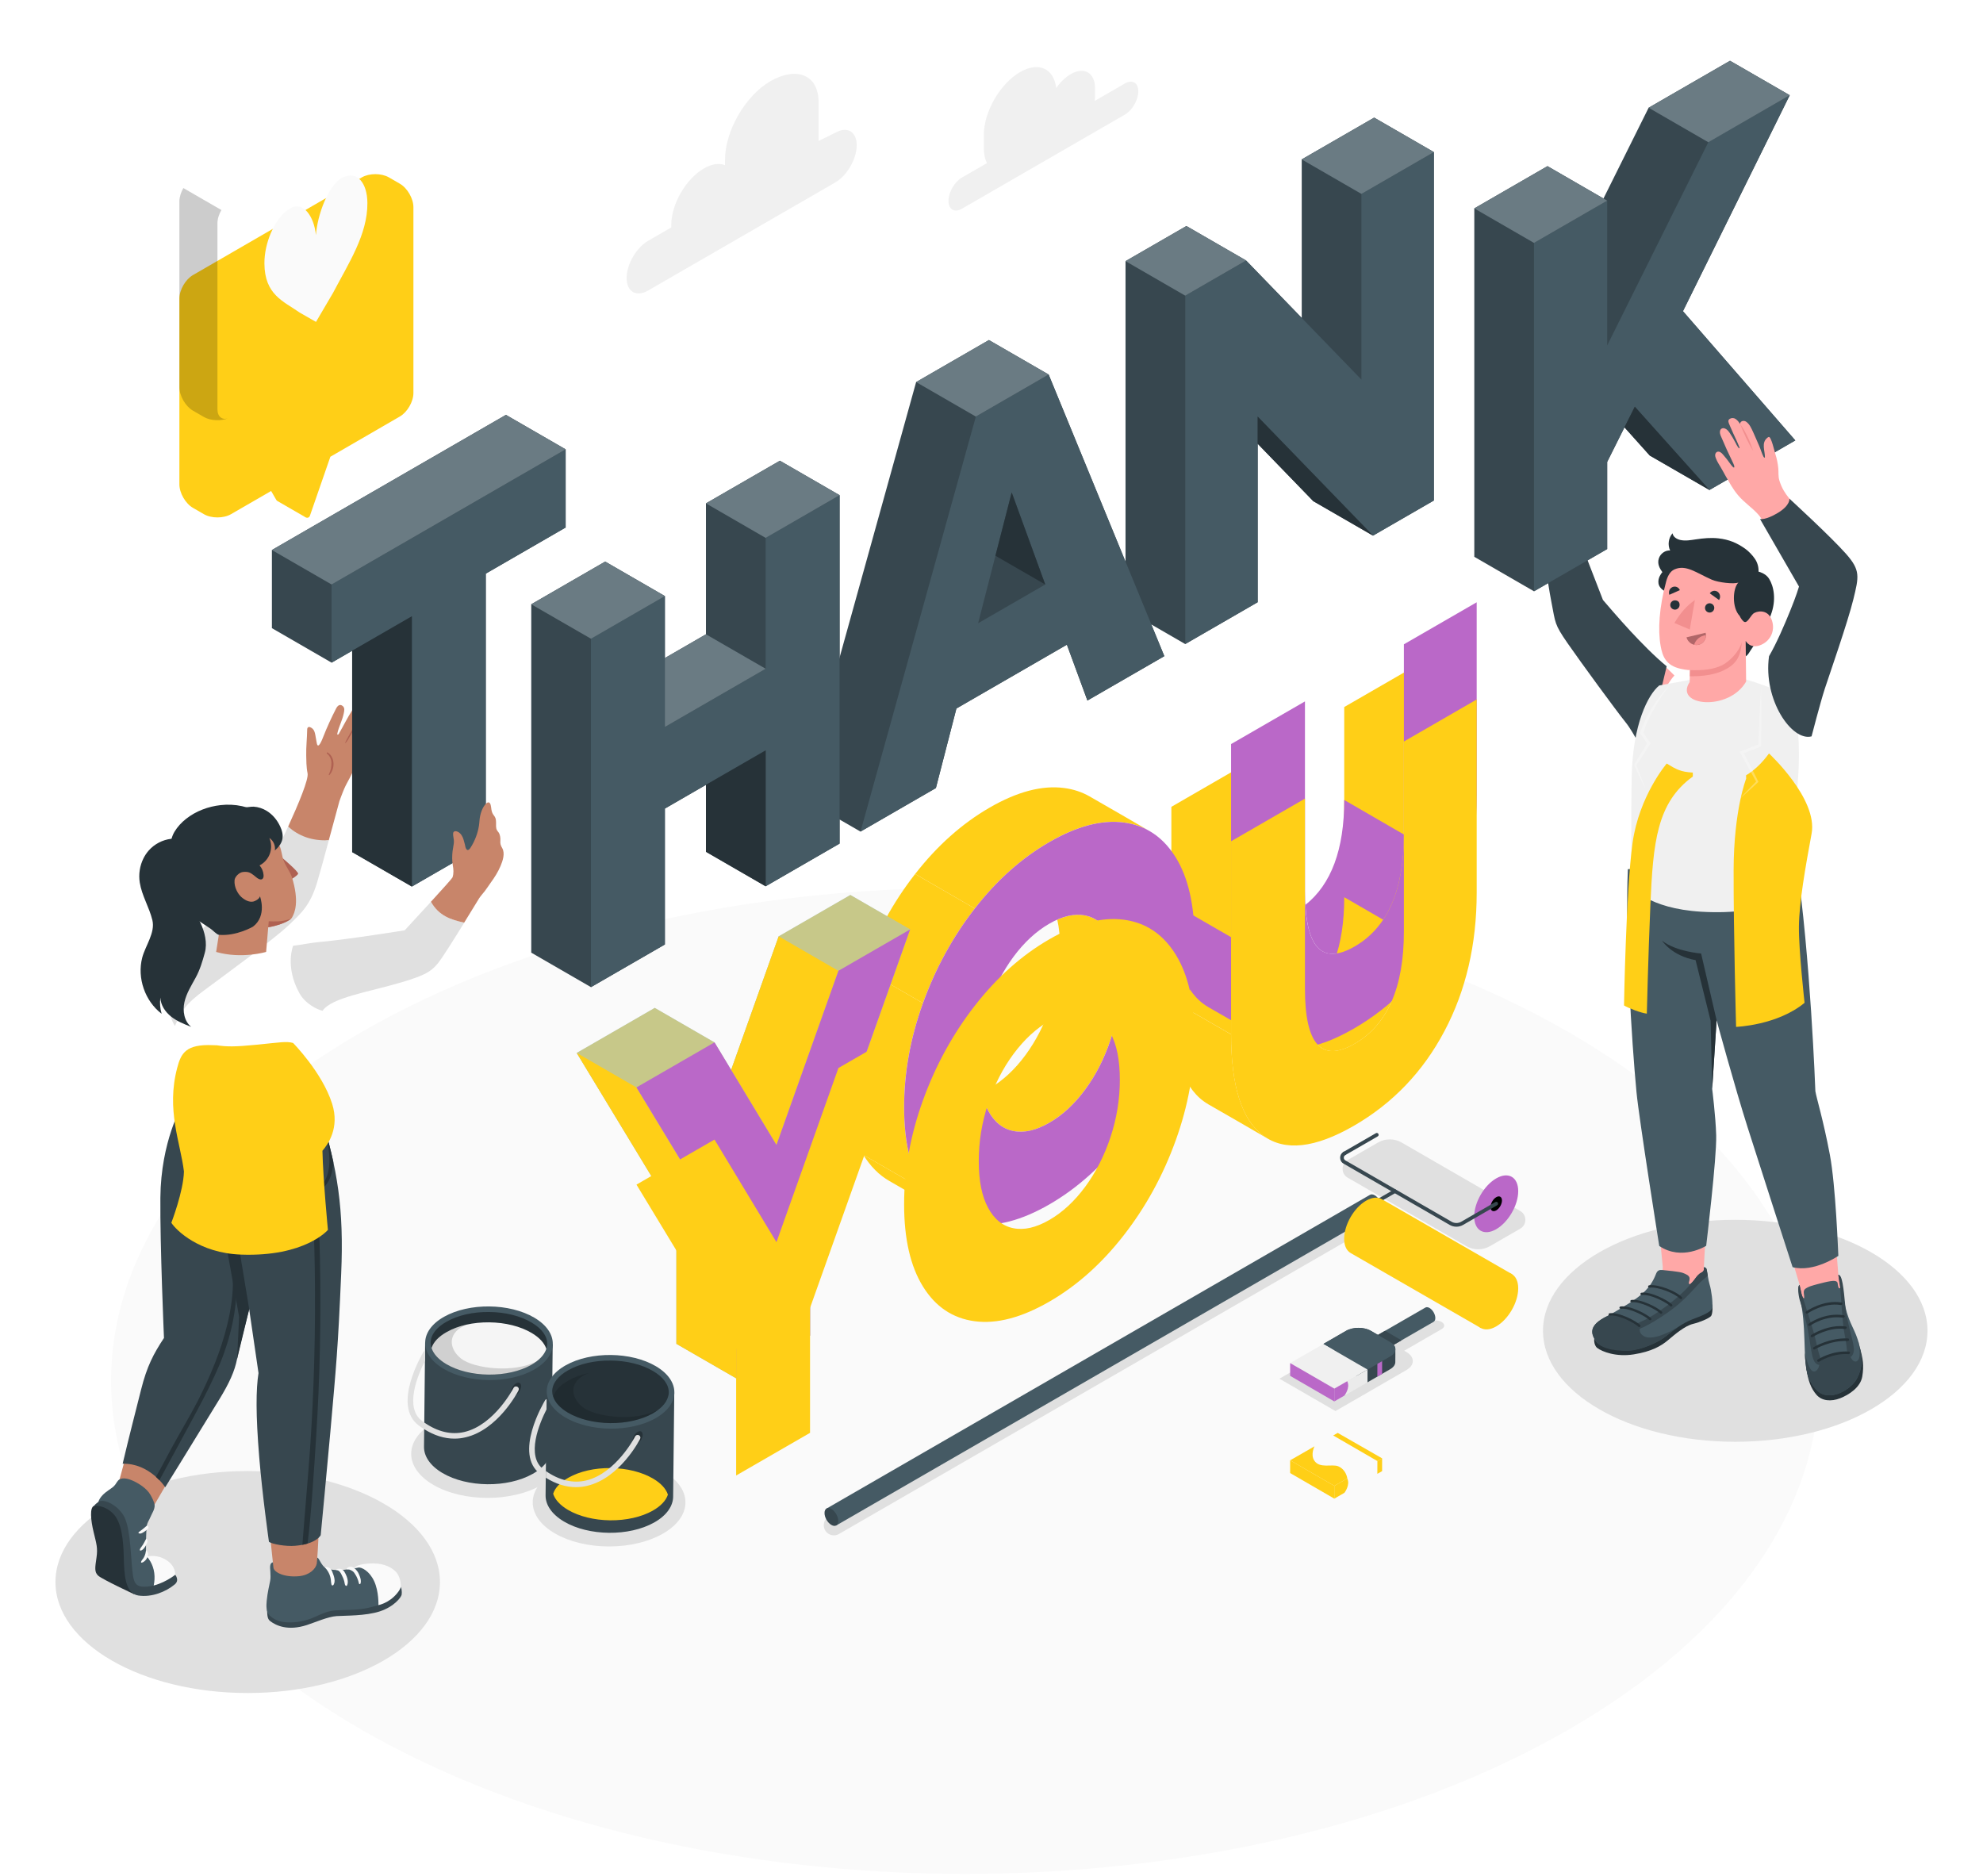 <svg width="408" height="386" viewBox="0 0 408 386" fill="none" xmlns="http://www.w3.org/2000/svg">
<path d="M74.309 212.375C5.702 251.989 5.702 316.212 74.309 355.825C142.925 395.439 254.161 395.439 322.777 355.825C391.384 316.212 391.384 251.989 322.777 212.375C254.161 172.761 142.925 172.761 74.309 212.375Z" fill="#FAFAFA"/>
<path d="M171.841 27.32L168.43 29.008V21.109C168.43 15.149 163.675 13.719 158.515 16.699C153.356 19.68 149.17 26.924 149.17 32.884V33.978C147.998 33.513 146.491 33.694 144.837 34.65C141.125 36.795 138.11 42.006 138.11 46.296V46.795L133.355 49.543C130.909 50.956 128.928 54.392 128.928 57.209C128.928 60.034 130.909 61.18 133.355 59.767L171.841 37.544C174.287 36.132 176.268 32.695 176.268 29.878C176.268 27.061 174.287 25.907 171.841 27.32Z" fill="#F0F0F0"/>
<path d="M231.429 17.182L225.244 20.756C225.279 20.481 225.296 20.205 225.296 19.938V18.138C225.296 14.951 223.057 13.659 220.292 15.252C219.172 15.898 218.147 16.923 217.311 18.12C216.855 14.115 213.711 12.616 209.895 14.821C205.76 17.207 202.418 23.004 202.418 27.776V30.455C202.418 31.687 202.651 32.729 203.056 33.565L197.922 36.528C196.389 37.415 195.148 39.56 195.148 41.334C195.148 43.1 196.389 43.823 197.922 42.936L231.438 23.581C232.971 22.694 234.211 20.549 234.211 18.775C234.203 17.009 232.962 16.294 231.429 17.182Z" fill="#F0F0F0"/>
<path d="M125.319 318.168C133.996 318.168 141.03 314.107 141.03 309.097C141.03 304.088 133.996 300.027 125.319 300.027C116.642 300.027 109.607 304.088 109.607 309.097C109.607 314.107 116.642 318.168 125.319 318.168Z" fill="#E0E0E0"/>
<path d="M89.201 305.522C95.334 309.062 105.283 309.062 111.416 305.522C117.549 301.982 117.549 296.236 111.416 292.696C105.283 289.156 95.334 289.156 89.201 292.696C83.068 296.236 83.068 301.982 89.201 305.522Z" fill="#E0E0E0"/>
<path d="M170.532 315.608C169.145 314.807 169.145 312.8 170.532 311.999L282.742 247.225C283.388 246.855 284.18 246.855 284.826 247.225C286.213 248.026 286.213 250.033 284.826 250.834L172.617 315.6C171.979 315.979 171.178 315.979 170.532 315.608Z" fill="#E0E0E0"/>
<path d="M312.795 252.781L306.559 256.381C305.051 257.251 303.199 257.251 301.692 256.381L277.281 242.289C275.886 241.488 275.886 239.473 277.281 238.663L283.517 235.063C285.025 234.193 286.876 234.193 288.384 235.063L312.795 249.154C314.19 249.964 314.19 251.98 312.795 252.781Z" fill="#E0E0E0"/>
<path d="M271.878 278.674L277.804 275.237C279.587 274.203 282.481 274.195 284.273 275.228L286.34 276.417L294.049 271.964C294.747 271.559 295.875 271.559 296.573 271.964L296.625 271.99C297.322 272.394 297.322 273.04 296.625 273.445L288.915 277.899L289.346 278.148C291.129 279.182 291.138 280.853 289.346 281.887L283.42 285.315L274.772 290.311L263.238 283.652L271.878 278.674Z" fill="#E0E0E0"/>
<path d="M357.024 296.632C378.869 296.632 396.578 286.409 396.578 273.798C396.578 261.186 378.869 250.963 357.024 250.963C335.179 250.963 317.471 261.186 317.471 273.798C317.471 286.409 335.179 296.632 357.024 296.632Z" fill="#E0E0E0"/>
<path d="M50.966 348.322C72.811 348.322 90.519 338.098 90.519 325.487C90.519 312.876 72.811 302.652 50.966 302.652C29.121 302.652 11.412 312.876 11.412 325.487C11.412 338.098 29.121 348.322 50.966 348.322Z" fill="#E0E0E0"/>
<path d="M113.717 276.57L87.471 276.217L87.239 297.647C87.213 299.586 88.479 301.541 91.02 303.048C96.111 306.063 104.423 306.149 109.582 303.246C112.184 301.782 113.484 299.835 113.484 297.88L113.717 276.57Z" fill="#37474F"/>
<path d="M91.382 270.903C86.222 273.806 86.171 278.604 91.27 281.619C96.361 284.633 104.673 284.72 109.832 281.817C114.992 278.914 115.043 274.116 109.944 271.101C104.845 268.095 96.541 268.001 91.382 270.903Z" fill="#455A64"/>
<path d="M112.587 276.485C112.587 276.829 112.518 277.174 112.397 277.51C112.001 278.741 110.924 279.878 109.253 280.826C106.927 282.126 103.827 282.824 100.51 282.798C97.211 282.755 94.128 281.997 91.828 280.645C90.217 279.689 89.157 278.535 88.787 277.329C88.658 276.976 88.598 276.597 88.598 276.226C88.624 274.624 89.795 273.082 91.922 271.902C94.24 270.593 97.349 269.887 100.648 269.93C103.964 269.955 107.048 270.731 109.348 272.083C111.467 273.332 112.604 274.891 112.587 276.485Z" fill="#263238"/>
<path d="M112.407 277.519C112.011 278.751 110.934 279.888 109.263 280.835C106.937 282.136 103.836 282.833 100.52 282.808C97.221 282.765 94.137 282.007 91.838 280.654C90.227 279.698 89.167 278.544 88.797 277.338C89.193 276.106 90.27 274.969 91.941 274.039C94.258 272.721 97.367 272.023 100.666 272.058C103.983 272.101 107.066 272.876 109.366 274.229C110.977 275.176 112.019 276.322 112.407 277.519Z" fill="#F5F5F5"/>
<path opacity="0.15" d="M109.262 280.827C109.701 280.578 110.098 280.319 110.459 280.044C105.67 282.61 97.427 281.534 94.86 279.51C92.293 277.494 91.949 274.04 96.126 272.498C94.576 272.834 93.155 273.342 91.949 274.031C90.278 274.962 89.21 276.099 88.805 277.33C89.175 278.528 90.234 279.69 91.845 280.647C94.145 281.999 97.229 282.757 100.528 282.8C103.835 282.826 106.936 282.128 109.262 280.827Z" fill="black"/>
<path d="M106.188 284.609C106.766 284.281 107.222 284.557 107.214 285.22C107.205 285.883 106.731 286.676 106.154 287.003C105.577 287.331 105.12 287.055 105.129 286.392C105.146 285.728 105.62 284.927 106.188 284.609Z" fill="#263238"/>
<path d="M87.437 279.99C85.998 282.833 83.121 289.603 86.851 292.359C87.006 292.471 87.152 292.575 87.307 292.669L87.29 294.039C86.92 293.806 86.532 293.556 86.162 293.281C80.589 289.155 86.877 278.56 87.144 278.112C87.213 277.983 87.333 277.914 87.454 277.871L87.437 279.99Z" fill="#E0E0E0"/>
<path d="M106.678 286.071C106.523 286.398 102.466 294.151 95.799 295.71C95.024 295.899 94.275 295.985 93.499 295.985C91.432 295.985 89.356 295.339 87.289 294.047L87.306 292.678C90.063 294.59 92.836 295.245 95.541 294.616C101.691 293.177 105.636 285.623 105.662 285.546C105.808 285.261 106.161 285.158 106.437 285.305C106.721 285.442 106.833 285.787 106.678 286.071Z" fill="#E0E0E0"/>
<path d="M138.731 286.562L112.485 286.209L112.252 307.64C112.226 309.578 113.493 311.533 116.034 313.04C121.124 316.055 129.436 316.141 134.596 313.238C137.197 311.774 138.498 309.827 138.498 307.872L138.731 286.562Z" fill="#37474F"/>
<path d="M116.395 280.895C111.236 283.798 111.184 288.595 116.283 291.61C121.374 294.625 129.686 294.711 134.846 291.808C140.005 288.905 140.057 284.108 134.958 281.093C129.859 278.078 121.546 277.992 116.395 280.895Z" fill="#455A64"/>
<path d="M137.602 286.477C137.602 286.821 137.533 287.166 137.413 287.502C137.016 288.734 135.94 289.87 134.269 290.818C131.943 292.119 128.842 292.816 125.526 292.791C122.227 292.747 119.143 291.989 116.843 290.637C115.233 289.681 114.173 288.527 113.803 287.321C113.674 286.968 113.613 286.589 113.613 286.218C113.639 284.616 114.811 283.074 116.938 281.894C119.255 280.585 122.365 279.879 125.664 279.922C128.98 279.948 132.064 280.723 134.363 282.075C136.474 283.324 137.619 284.875 137.602 286.477Z" fill="#263238"/>
<g filter="url(#filter0_d_822_2113)">
<path d="M137.42 287.501C137.024 288.733 135.948 289.87 134.276 290.818C131.951 292.118 128.85 292.816 125.534 292.79C122.235 292.747 119.151 291.989 116.851 290.637C115.24 289.681 114.181 288.526 113.811 287.32C114.207 286.089 115.283 284.952 116.955 284.021C119.272 282.704 122.381 282.006 125.68 282.04C128.996 282.083 132.08 282.859 134.38 284.211C135.991 285.158 137.033 286.304 137.42 287.501Z" fill="url(#paint0_linear_822_2113)"/>
</g>
<path opacity="0.15" d="M134.278 290.818C134.717 290.568 135.113 290.309 135.475 290.034C130.686 292.601 122.443 291.524 119.876 289.5C117.309 287.484 116.964 284.03 121.142 282.488C119.591 282.824 118.17 283.332 116.964 284.022C115.293 284.952 114.225 286.089 113.82 287.321C114.191 288.518 115.25 289.681 116.861 290.637C119.161 291.989 122.244 292.747 125.543 292.79C128.851 292.816 131.952 292.118 134.278 290.818Z" fill="black"/>
<path d="M131.202 294.591C131.779 294.264 132.236 294.539 132.227 295.203C132.219 295.866 131.745 296.658 131.168 296.986C130.591 297.313 130.134 297.037 130.143 296.374C130.151 295.711 130.625 294.918 131.202 294.591Z" fill="#263238"/>
<path d="M112.442 289.972C111.004 292.815 108.127 299.585 111.857 302.342C112.012 302.454 112.158 302.557 112.313 302.652L112.296 304.021C111.926 303.789 111.538 303.539 111.168 303.263C105.595 299.137 111.883 288.543 112.15 288.095C112.219 287.965 112.339 287.897 112.46 287.854L112.442 289.972Z" fill="#E0E0E0"/>
<path d="M131.694 296.054C131.539 296.381 127.482 304.133 120.815 305.692C120.04 305.882 119.29 305.968 118.515 305.968C116.448 305.968 114.372 305.322 112.305 304.03L112.322 302.66C115.078 304.572 117.852 305.227 120.565 304.598C126.715 303.16 130.66 295.606 130.686 295.528C130.833 295.244 131.186 295.141 131.461 295.287C131.737 295.425 131.849 295.769 131.694 296.054Z" fill="#E0E0E0"/>
<path d="M282.165 248.241C282.036 248.241 281.906 248.172 281.838 248.051C281.734 247.871 281.794 247.638 281.975 247.535L286.808 244.744C286.988 244.64 287.221 244.701 287.324 244.882C287.428 245.062 287.367 245.295 287.187 245.398L282.354 248.189C282.294 248.224 282.234 248.241 282.165 248.241Z" fill="#37474F"/>
<path d="M282.871 245.925C283.655 246.381 284.284 247.484 284.275 248.388C284.275 248.845 284.111 249.163 283.844 249.31L172.048 313.852L170.059 310.372L281.846 245.839C282.113 245.675 282.475 245.692 282.871 245.925Z" fill="#455A64"/>
<path d="M172.47 312.929C172.47 313.833 171.832 314.195 171.049 313.738C170.265 313.282 169.636 312.179 169.645 311.275C169.645 310.37 170.282 310.009 171.066 310.465C171.841 310.922 172.478 312.024 172.47 312.929Z" fill="#37474F"/>
<path d="M276.616 237.692C276.487 237.692 276.358 237.623 276.289 237.503C276.185 237.322 276.246 237.089 276.427 236.986L283.085 233.144C283.257 233.041 283.498 233.101 283.602 233.282C283.705 233.463 283.645 233.695 283.464 233.799L276.805 237.64C276.745 237.675 276.676 237.692 276.616 237.692Z" fill="#37474F"/>
<g filter="url(#filter1_d_822_2113)">
<path d="M281.087 227.022C278.589 228.46 276.557 231.975 276.557 234.86C276.557 236.333 277.082 237.35 277.926 237.815L304.689 253.233L311.14 242.173L284.378 226.755L284.369 226.763C283.542 226.238 282.379 226.272 281.087 227.022Z" fill="url(#paint1_linear_822_2113)"/>
</g>
<path d="M303.318 250.279C303.318 247.393 305.343 243.879 307.849 242.441C310.347 241.002 312.371 242.165 312.371 245.059C312.371 247.945 310.347 251.459 307.841 252.898C305.351 254.336 303.318 253.165 303.318 250.279Z" fill="#BA68C8"/>
<g filter="url(#filter2_d_822_2113)">
<path d="M303.318 250.279C303.318 247.393 305.343 243.879 307.849 242.441C310.347 241.002 312.371 242.165 312.371 245.059C312.371 247.945 310.347 251.459 307.841 252.898C305.351 254.336 303.318 253.165 303.318 250.279Z" fill="url(#paint2_linear_822_2113)"/>
</g>
<path d="M306.67 248.348C306.67 247.599 307.195 246.685 307.85 246.306C308.505 245.927 309.03 246.238 309.03 246.987C309.03 247.736 308.505 248.649 307.85 249.028C307.195 249.399 306.67 249.097 306.67 248.348Z" fill="black"/>
<path d="M299.65 252.382C299.177 252.382 298.703 252.261 298.281 252.02L276.428 239.401C275.989 239.152 275.73 238.695 275.73 238.187C275.73 237.679 275.989 237.231 276.428 236.972C276.6 236.869 276.842 236.929 276.945 237.11C277.048 237.291 276.988 237.524 276.807 237.627C276.609 237.739 276.488 237.954 276.488 238.187C276.488 238.419 276.609 238.626 276.807 238.738L298.66 251.357C299.271 251.71 300.038 251.71 300.65 251.357L307.661 247.309C307.842 247.205 308.075 247.266 308.178 247.446C308.281 247.627 308.221 247.86 308.04 247.963L301.029 252.012C300.607 252.261 300.124 252.382 299.65 252.382Z" fill="#37474F"/>
<path d="M283.784 278.394L294.964 271.951C295.18 271.822 295.318 271.555 295.318 271.176C295.318 270.409 294.784 269.479 294.12 269.1C293.793 268.911 293.492 268.893 293.276 269.014L282.096 275.457L283.784 278.394Z" fill="#455A64"/>
<path d="M284.973 273.795L288.366 275.759L283.784 278.395L282.096 275.457L284.973 273.795Z" fill="#37474F"/>
<path d="M272.275 279.142L274.549 277.824L272.275 276.506L276.953 273.801C278.365 272.983 280.648 272.983 282.052 273.801L286.04 276.11C286.703 276.489 287.056 276.997 287.091 277.496C287.091 277.548 287.108 279.805 287.082 280.296C287.056 280.804 286.703 281.304 286.04 281.691L281.363 284.396L272.275 279.142Z" fill="#37474F"/>
<path d="M286.04 276.119L282.052 273.811C280.648 272.993 278.357 272.993 276.953 273.811L272.275 276.516L281.363 281.779L286.04 279.074C287.453 278.256 287.453 276.938 286.04 276.119Z" fill="#455A64"/>
<path d="M281.363 281.77L272.276 276.516L265.445 280.443L274.541 285.706L281.363 281.77Z" fill="#F0F0F0"/>
<path d="M281.364 281.77L274.542 285.706L274.533 288.333L281.364 284.397V281.77Z" fill="#EBEBEB"/>
<g filter="url(#filter3_d_822_2113)">
<path d="M283.396 280.598L274.309 275.335L275.23 274.801L284.369 280.038L283.396 280.598Z" fill="url(#paint3_linear_822_2113)"/>
</g>
<path d="M283.395 280.599L283.387 283.226L284.369 282.666V280.039L283.395 280.599Z" fill="#BA68C8"/>
<g filter="url(#filter4_d_822_2113)">
<path d="M283.395 280.599L283.387 283.226L284.369 282.666V280.039L283.395 280.599Z" fill="url(#paint4_linear_822_2113)"/>
</g>
<path d="M276.616 287.126C276.616 287.126 277.865 285.524 277.193 284.172L274.531 285.705V288.332L276.616 287.126Z" fill="#BA68C8"/>
<g filter="url(#filter5_d_822_2113)">
<path d="M276.616 287.126C276.616 287.126 277.865 285.524 277.193 284.172L274.531 285.705V288.332L276.616 287.126Z" fill="url(#paint5_linear_822_2113)"/>
</g>
<g filter="url(#filter6_d_822_2113)">
<path d="M277.202 284.173C277.202 284.173 277.021 282.399 275.342 281.675C274.101 281.141 271.465 282.226 270.38 280.452C269.613 279.203 270.458 277.566 270.458 277.566L265.453 280.443L274.54 285.706L277.202 284.173Z" fill="url(#paint6_linear_822_2113)"/>
</g>
<path d="M265.445 280.439V283.067L274.533 288.33L274.541 285.702L265.445 280.439Z" fill="#BA68C8"/>
<g filter="url(#filter7_d_822_2113)">
<path d="M265.445 280.439V283.067L274.533 288.33L274.541 285.702L265.445 280.439Z" fill="url(#paint7_linear_822_2113)"/>
</g>
<g filter="url(#filter8_d_822_2113)">
<path d="M291.545 116.824L276.574 125.464V164.587L288.849 171.676V132.561L303.828 123.905L291.545 116.824Z" fill="#FFCF17"/>
</g>
<path d="M276.574 164.586C276.574 174.767 273.903 181.951 268.58 186.172C269.106 195.483 272.482 198.343 278.71 194.742C285.471 190.84 288.848 183.148 288.848 171.692L276.574 164.586Z" fill="#BA68C8"/>
<g filter="url(#filter9_d_822_2113)">
<path d="M276.574 164.586C276.574 174.767 273.903 181.951 268.58 186.172C269.106 195.483 272.482 198.343 278.71 194.742C285.471 190.84 288.848 183.148 288.848 171.692L276.574 164.586Z" fill="#FFCF17"/>
</g>
<g filter="url(#filter10_d_822_2113)">
<path d="M256.219 137.211L241.008 145.997V185.731L253.299 192.812V153.086L268.494 144.309L256.219 137.211Z" fill="#FFCF17"/>
</g>
<path d="M259.941 213.666C255.505 210.419 253.299 203.476 253.299 192.821L241.008 185.732C241.008 196.379 243.222 203.33 247.649 206.569C247.993 206.819 248.347 207.051 248.708 207.258C250.578 208.3 258.795 213.081 260.587 214.114C260.363 213.968 260.147 213.813 259.941 213.666Z" fill="#BA68C8"/>
<g filter="url(#filter11_d_822_2113)">
<path d="M259.941 213.666C255.505 210.419 253.299 203.476 253.299 192.821L241.008 185.732C241.008 196.379 243.222 203.33 247.649 206.569C247.993 206.819 248.347 207.051 248.708 207.258C250.578 208.3 258.795 213.081 260.587 214.114C260.363 213.968 260.147 213.813 259.941 213.666Z" fill="#FFCF17"/>
</g>
<path opacity="0.5" d="M288.847 132.56L276.564 125.463L291.544 116.814L303.827 123.912L288.847 132.56Z" fill="white"/>
<path opacity="0.5" d="M253.291 153.086L241.008 145.997L256.219 137.211L268.502 144.309L253.291 153.086Z" fill="white"/>
<path d="M259.932 213.666C255.505 210.419 253.291 203.476 253.291 192.821V153.086L268.494 144.309V183.424C268.494 194.897 271.896 198.661 278.71 194.733C285.471 190.831 288.848 183.148 288.848 171.675V132.56L303.827 123.912V163.647C303.827 174.293 301.613 183.803 297.186 192.158C292.759 200.522 286.548 206.999 278.563 211.616C270.57 216.224 264.359 216.913 259.932 213.666Z" fill="#BA68C8"/>
<g filter="url(#filter12_d_822_2113)">
<path d="M259.932 213.666C255.505 210.419 253.291 203.476 253.291 192.821V153.086L268.494 144.309V183.424C268.494 194.897 271.896 198.661 278.71 194.733C285.471 190.831 288.848 183.148 288.848 171.675V132.56L303.827 123.912V163.647C303.827 174.293 301.613 183.803 297.186 192.158C292.759 200.522 286.548 206.999 278.563 211.616C270.57 216.224 264.359 216.913 259.932 213.666Z" fill="url(#paint8_linear_822_2113)"/>
</g>
<path d="M224.169 163.846C222.592 162.95 220.852 162.373 218.94 162.123C214.401 161.529 209.302 162.872 203.617 166.154C197.932 169.445 192.824 173.984 188.293 179.815L200.567 186.913C205.107 181.09 210.206 176.534 215.891 173.252C221.576 169.961 226.684 168.626 231.215 169.221C233.17 169.47 234.944 170.056 236.529 170.986C234.91 170.039 226.245 165.026 224.169 163.846Z" fill="#FFCF17"/>
<path d="M188.286 179.814C183.746 185.637 180.189 192.132 177.613 199.29L189.888 206.387C192.48 199.23 196.038 192.735 200.56 186.912L188.286 179.814Z" fill="#FFCF17"/>
<path d="M189.895 206.389L177.621 199.291C175.028 206.449 173.736 213.581 173.736 220.679C173.736 227.776 175.028 233.41 177.621 237.596L189.895 244.685C187.311 240.507 186.011 234.874 186.011 227.776C186.011 220.67 187.311 213.547 189.895 206.389Z" fill="#FFCF17"/>
<path d="M189.895 244.685L177.621 237.596C179.103 239.982 180.894 241.791 183.022 242.996C184.555 243.875 192.712 248.595 195.089 249.965C193.057 248.75 191.325 246.993 189.895 244.685Z" fill="#FFCF17"/>
<path d="M217.141 189.396C217.278 189.327 217.408 189.275 217.545 189.215C217.408 189.275 217.27 189.335 217.141 189.396Z" fill="#37474F"/>
<path d="M223.263 188.343C221.515 187.998 219.611 188.291 217.535 189.213C217.914 190.918 218.121 192.848 218.121 195.044C218.121 199.076 217.475 203.021 216.191 206.862C214.908 210.713 213.168 214.123 210.972 217.095C208.775 220.075 206.312 222.349 203.607 223.917C203.038 224.236 202.487 224.511 201.953 224.744C202.255 226.165 202.711 227.414 203.297 228.491C204.58 230.86 206.312 232.264 208.517 232.703C210.713 233.134 213.177 232.574 215.881 230.998C218.595 229.438 221.049 227.156 223.263 224.184C225.46 221.212 227.208 217.793 228.483 213.951C229.766 210.101 230.395 206.173 230.395 202.133C230.395 198.111 229.758 194.907 228.483 192.538C227.208 190.186 225.46 188.782 223.263 188.343Z" fill="#FFCF17"/>
<path d="M200.568 251.834C196.037 251.239 192.48 248.862 189.896 244.684C187.312 240.507 186.02 234.874 186.02 227.776C186.02 220.678 187.312 213.546 189.896 206.388C192.48 199.23 196.037 192.736 200.568 186.913C205.099 181.09 210.207 176.534 215.892 173.252C221.576 169.97 226.684 168.626 231.215 169.221C233.17 169.479 234.936 170.065 236.53 170.986C238.631 172.201 240.414 174.001 241.887 176.37C244.471 180.548 245.763 186.181 245.763 193.278C245.763 200.376 244.471 207.508 241.887 214.666C239.303 221.824 235.746 228.319 231.215 234.141C226.684 239.964 221.576 244.521 215.892 247.803C210.207 251.076 205.099 252.428 200.568 251.834ZM223.265 224.184C225.461 221.204 227.21 217.793 228.485 213.951C229.759 210.109 230.405 206.173 230.405 202.142C230.405 198.119 229.768 194.915 228.485 192.546C227.201 190.178 225.461 188.782 223.265 188.343C221.06 187.912 218.605 188.472 215.892 190.04C213.178 191.607 210.723 193.881 208.518 196.853C206.313 199.833 204.573 203.244 203.298 207.086C202.015 210.936 201.378 214.873 201.378 218.895C201.378 222.927 202.015 226.122 203.298 228.491C204.573 230.86 206.322 232.264 208.518 232.694C210.715 233.134 213.178 232.565 215.892 230.997C218.605 229.438 221.06 227.164 223.265 224.184Z" fill="#BA68C8"/>
<g filter="url(#filter13_d_822_2113)">
<path d="M200.568 251.834C196.037 251.239 192.48 248.862 189.896 244.684C187.312 240.507 186.02 234.874 186.02 227.776C186.02 220.678 187.312 213.546 189.896 206.388C192.48 199.23 196.037 192.736 200.568 186.913C205.099 181.09 210.207 176.534 215.892 173.252C221.576 169.97 226.684 168.626 231.215 169.221C233.17 169.479 234.936 170.065 236.53 170.986C238.631 172.201 240.414 174.001 241.887 176.37C244.471 180.548 245.763 186.181 245.763 193.278C245.763 200.376 244.471 207.508 241.887 214.666C239.303 221.824 235.746 228.319 231.215 234.141C226.684 239.964 221.576 244.521 215.892 247.803C210.207 251.076 205.099 252.428 200.568 251.834ZM223.265 224.184C225.461 221.204 227.21 217.793 228.485 213.951C229.759 210.109 230.405 206.173 230.405 202.142C230.405 198.119 229.768 194.915 228.485 192.546C227.201 190.178 225.461 188.782 223.265 188.343C221.06 187.912 218.605 188.472 215.892 190.04C213.178 191.607 210.723 193.881 208.518 196.853C206.313 199.833 204.573 203.244 203.298 207.086C202.015 210.936 201.378 214.873 201.378 218.895C201.378 222.927 202.015 226.122 203.298 228.491C204.573 230.86 206.322 232.264 208.518 232.694C210.715 233.134 213.178 232.565 215.892 230.997C218.605 229.438 221.06 227.164 223.265 224.184Z" fill="url(#paint9_linear_822_2113)"/>
</g>
<path d="M174.959 184.131L160.212 192.641L150.427 220.136L146.999 214.459L134.716 207.362L118.66 216.63L139.169 250.464V276.477L151.452 283.566L166.664 274.789V249.086L187.242 191.22L174.959 184.131Z" fill="#8FC3FC"/>
<path opacity="0.5" d="M174.959 184.131L160.212 192.641L150.427 220.136L146.999 214.459L134.716 207.362L118.66 216.63L139.169 250.464V276.477L151.452 283.566L166.664 274.789V249.086L187.242 191.22L174.959 184.131Z" fill="#FFCF17"/>
<path d="M160.215 192.643L172.498 199.74L159.75 235.564L150.43 220.137L160.215 192.643Z" fill="#FFCF17"/>
<path d="M118.66 216.631L130.943 223.728L151.452 257.554L139.169 250.465L118.66 216.631Z" fill="#FFCF17"/>
<path d="M139.17 276.478L151.453 283.567V257.554L139.17 250.465V276.478Z" fill="#FFCF17"/>
<path d="M166.665 249.089V274.792L151.462 283.569V257.556L130.953 223.722L147.009 214.454L159.757 235.565L172.505 199.733L187.252 191.223L166.665 249.089Z" fill="#BA68C8"/>
<g filter="url(#filter14_d_822_2113)">
<path d="M166.665 249.089V274.792L151.462 283.569V257.556L130.953 223.722L147.009 214.454L159.757 235.565L172.505 199.733L187.252 191.223L166.665 249.089Z" fill="url(#paint10_linear_822_2113)"/>
</g>
<path d="M282.732 24.201L267.831 32.797V65.409L256.383 53.591L244.1 46.502L231.576 53.729V125.411L243.859 132.509L258.761 123.904V91.293L270.208 103.11L282.491 110.199L295.015 102.973V31.29L282.732 24.201Z" fill="#37474F"/>
<path d="M295.015 31.291V102.973L282.499 110.2L258.769 85.703V123.896L243.867 132.501V60.827L256.383 53.6L280.113 78.097V39.896L295.015 31.291Z" fill="#455A64"/>
<path d="M231.576 53.729L243.859 60.826L256.383 53.591L244.1 46.502L231.576 53.729Z" fill="#455A64"/>
<path opacity="0.2" d="M231.576 53.729L243.859 60.826L256.383 53.591L244.1 46.502L231.576 53.729Z" fill="white"/>
<path d="M267.83 32.797L280.113 39.895L295.015 31.29L282.732 24.201L267.83 32.797Z" fill="#455A64"/>
<path opacity="0.2" d="M267.83 32.797L280.113 39.895L295.015 31.29L282.732 24.201L267.83 32.797Z" fill="white"/>
<path d="M258.762 85.703L282.492 110.2L270.209 103.111L258.762 91.293V85.703Z" fill="#263238"/>
<path d="M215.752 77.056L203.469 69.967L188.49 78.615L164.76 164.002L177.043 171.091L192.556 162.132L196.777 145.767L219.508 132.639L223.729 144.13L239.552 135L215.752 77.056Z" fill="#37474F"/>
<path d="M219.516 132.638L196.785 145.765L192.564 162.131L177.051 171.089L200.781 85.703L215.76 77.055L239.568 134.99L223.745 144.12L219.516 132.638ZM215.063 120.252L208.155 101.302L201.246 128.228L215.063 120.252Z" fill="#455A64"/>
<path d="M188.49 78.605L200.773 85.703L215.752 77.055L203.469 69.957L188.49 78.605Z" fill="#455A64"/>
<path opacity="0.2" d="M188.49 78.605L200.773 85.703L215.752 77.055L203.469 69.957L188.49 78.605Z" fill="white"/>
<path d="M215.055 120.252L204.805 114.334L208.155 101.311L215.055 120.252Z" fill="#263238"/>
<path d="M160.461 94.789L145.249 103.566V130.501L136.799 135.385V122.637L124.516 115.539L109.305 124.325V195.999L121.596 203.097L136.799 194.319V166.359L145.249 161.476V175.249L157.532 182.346L172.744 173.56V101.878L160.461 94.789Z" fill="#37474F"/>
<path d="M172.744 101.879V173.561L157.532 182.339V154.379L136.8 166.352V194.311L121.588 203.089V131.406L136.8 122.629V149.564L157.532 137.591V110.656L172.744 101.879Z" fill="#455A64"/>
<path d="M109.305 124.325L121.596 131.414L136.799 122.637L124.516 115.539L109.305 124.325Z" fill="#455A64"/>
<path opacity="0.2" d="M109.305 124.325L121.596 131.414L136.799 122.637L124.516 115.539L109.305 124.325Z" fill="white"/>
<path d="M145.248 103.566L157.531 110.664L172.743 101.878L160.46 94.789L145.248 103.566Z" fill="#455A64"/>
<path opacity="0.2" d="M145.248 103.566L157.531 110.664L172.743 101.878L160.46 94.789L145.248 103.566Z" fill="white"/>
<path d="M145.249 130.502L157.532 137.591L136.799 149.564V135.386L145.249 130.502Z" fill="#455A64"/>
<path opacity="0.2" d="M145.249 130.502L157.532 137.591L136.799 149.564V135.386L145.249 130.502Z" fill="white"/>
<path d="M157.533 154.385V182.345L145.25 175.247V161.474L157.533 154.385Z" fill="#263238"/>
<path d="M350.566 260.747L351.014 252.297L341.435 253.451C341.435 253.451 341.832 257.999 342.107 260.575C342.271 262.099 340.367 265.036 340.367 265.036C340.367 265.036 345.019 267.207 347.387 266.234C349.765 265.252 350.876 262.177 350.807 261.522C350.738 260.867 350.566 260.747 350.566 260.747Z" fill="#FFA8A7"/>
<path d="M328.125 275.132C327.97 275.141 327.806 276.709 328.651 277.346C329.633 278.078 332.475 279.233 336.153 278.647C339.831 278.061 341.786 276.915 343.216 275.71C344.646 274.495 346.662 272.79 348.315 272.385C349.857 272.006 351.511 271.282 351.993 270.817C352.476 270.352 352.329 268.354 352.329 268.354L328.125 275.132Z" fill="#263238"/>
<path d="M350.565 260.729C350.565 260.729 351.03 260.72 351.142 261.176C351.28 261.719 351.461 263.313 351.736 264.208C352.124 265.449 352.451 268.016 352.288 269.041C352.124 270.074 349.617 270.875 348.024 271.513C346.396 272.159 344.535 273.451 342.907 274.803C341.228 276.207 337.627 277.732 335.215 277.809C332.364 277.895 329.126 277.155 328.35 275.949C327.386 274.459 326.653 272.701 330.805 270.712C331.589 270.333 334.337 268.679 335.276 268.076C337.808 266.457 339.574 264.984 340.659 262.245C340.788 261.926 340.918 261.573 341.236 261.4C341.477 261.271 341.779 261.271 342.055 261.297C342.761 261.366 345.578 261.624 346.232 261.883C346.809 262.115 347.628 262.382 347.636 263.054C347.645 263.287 347.576 263.528 347.507 263.752C347.464 263.89 347.429 264.079 347.559 264.157C347.688 264.226 347.843 264.14 347.946 264.036C348.377 263.649 348.678 263.166 349.032 262.718C349.221 262.477 349.428 262.253 349.678 262.055C349.902 261.883 350.186 261.788 350.384 261.59C350.642 261.34 350.565 261.047 350.565 260.729Z" fill="#455A64"/>
<path d="M342.907 274.804C343.622 274.21 344.38 273.633 345.147 273.107C345.147 273.107 340.289 276.113 338.239 274.908C336.912 274.132 337.489 273.107 337.507 272.78C337.524 272.461 332.872 270.368 331.615 270.273C331.27 270.472 330.986 270.627 330.805 270.713C326.653 272.702 327.386 274.451 328.35 275.95C329.134 277.156 331.494 278.034 335.172 277.896C337.584 277.802 341.228 276.208 342.907 274.804Z" fill="#37474F"/>
<path d="M337.825 271.832C335.241 272.909 336.378 273.331 337.11 273.4C337.851 273.469 342.175 270.893 344.793 268.792C347.524 266.604 349.212 264.261 350.228 263.46C350.607 263.158 351.012 262.797 351.374 262.452C351.288 261.918 351.21 261.427 351.15 261.169C351.038 260.712 350.573 260.721 350.573 260.721C350.573 261.039 350.642 261.332 350.401 261.582C350.202 261.78 349.918 261.875 349.694 262.047C349.453 262.237 349.238 262.469 349.048 262.71C348.695 263.158 348.385 263.641 347.963 264.028C345.766 266.845 340.409 270.756 337.825 271.832Z" fill="#37474F"/>
<path d="M337.283 273.028C337.344 273.028 337.395 273.002 337.447 272.968C337.559 272.882 337.568 272.727 337.473 272.623C336.698 271.805 333.114 269.919 331.185 270.186C331.039 270.203 330.944 270.332 330.961 270.461C330.978 270.591 331.099 270.685 331.254 270.668C333.054 270.418 336.465 272.296 337.077 272.942C337.137 273.011 337.206 273.037 337.283 273.028Z" fill="#263238"/>
<path d="M339.522 271.627C339.582 271.627 339.634 271.601 339.685 271.566C339.797 271.48 339.806 271.325 339.711 271.222C338.936 270.404 335.353 268.517 333.423 268.793C333.277 268.81 333.182 268.939 333.199 269.068C333.217 269.198 333.346 269.292 333.492 269.275C335.292 269.025 338.703 270.903 339.315 271.549C339.375 271.61 339.444 271.635 339.522 271.627Z" fill="#263238"/>
<path d="M341.762 270.287C341.822 270.287 341.874 270.261 341.926 270.227C342.038 270.14 342.046 269.985 341.951 269.882C341.176 269.064 337.593 267.177 335.663 267.453C335.517 267.47 335.422 267.599 335.44 267.729C335.457 267.858 335.586 267.953 335.732 267.935C337.533 267.686 340.944 269.555 341.555 270.209C341.615 270.27 341.693 270.296 341.762 270.287Z" fill="#263238"/>
<path d="M343.838 268.793C343.898 268.793 343.95 268.767 344.002 268.732C344.114 268.646 344.122 268.491 344.028 268.388C343.252 267.57 339.66 265.683 337.74 265.959C337.593 265.976 337.498 266.105 337.516 266.235C337.533 266.364 337.662 266.458 337.809 266.441C339.6 266.191 343.02 268.061 343.631 268.715C343.683 268.767 343.761 268.793 343.838 268.793Z" fill="#263238"/>
<path d="M345.862 267.281C345.922 267.281 345.974 267.264 346.017 267.221C346.129 267.135 346.138 266.98 346.043 266.876C344.975 265.713 341.237 264.163 339.316 264.438C339.169 264.456 339.075 264.585 339.092 264.714C339.109 264.843 339.238 264.938 339.385 264.921C341.116 264.68 344.699 266.161 345.647 267.195C345.707 267.255 345.785 267.281 345.862 267.281Z" fill="#263238"/>
<path d="M370.247 264.26L367.861 256.344L377.621 254.596L378.241 262.296C378.241 262.296 379.343 265.027 378.775 266.052C378.198 267.077 371.712 268.377 371.091 267.731C370.471 267.085 370.247 264.26 370.247 264.26Z" fill="#FFA8A7"/>
<path d="M371.65 281.609C372.029 284.072 372.607 285.648 373.726 286.949C374.846 288.25 376.758 288.405 378.619 287.672C380.479 286.94 382.805 285.407 383.167 283.176C383.529 280.945 383.287 279.49 382.659 277.25L371.65 281.609Z" fill="#263238"/>
<path d="M378.24 262.296C379.024 262.227 378.946 265.621 379.687 268.894C380.48 272.4 381.815 273.692 382.495 276.56C383.279 279.842 383.21 281.366 382.065 283.615C380.919 285.854 376.405 288.602 373.847 286.061C371.763 283.994 371.453 281.375 371.341 277.999C371.22 274.501 371.168 272.047 370.781 269.437C370.41 266.947 369.601 264.751 370.255 264.363C370.341 264.725 370.428 265.182 370.514 265.535C370.583 265.81 370.772 267.154 371.211 267.094C371.22 266.766 371.194 266.465 371.142 266.146C371.099 265.862 371.099 265.552 371.289 265.302C371.478 265.052 372.219 264.716 372.529 264.613C373.287 264.355 374.648 264.019 375.423 263.829C375.811 263.734 376.199 263.657 376.586 263.597C376.905 263.545 377.275 263.51 377.585 263.562C377.775 263.597 377.956 263.683 378.042 263.838C378.102 263.95 378.102 264.088 378.12 264.217C378.137 264.449 378.197 264.673 378.275 264.889C378.309 264.983 378.395 265.095 378.507 265.052C378.593 265.018 378.628 264.914 378.619 264.828C378.585 264.424 378.507 264.139 378.438 263.666C378.412 263.45 378.343 263.157 378.318 262.942C378.3 262.727 378.275 262.511 378.24 262.296Z" fill="#455A64"/>
<path d="M382.238 275.631C382.359 276.105 383.091 279.231 382.161 279.972C381.153 280.765 380.352 278.344 380.352 278.344C380.352 278.344 377.802 278.068 374.288 280.058C374.52 280.549 374.107 282.349 373.082 282.151C372.065 281.953 371.35 278.336 371.342 278.292C371.471 281.531 371.816 284.055 373.84 286.062C376.398 288.603 380.912 285.855 382.057 283.616C383.203 281.376 383.272 279.843 382.488 276.561C382.419 276.234 382.333 275.924 382.238 275.631Z" fill="#37474F"/>
<path d="M380.084 278.602C380.204 279.816 381.513 279.188 381.427 277.465C381.341 275.742 379.928 271.849 379.687 268.894C379.308 264.846 379.024 262.227 378.24 262.296C378.249 262.339 378.249 262.382 378.257 262.417L378.507 264.096C378.55 264.338 378.593 264.553 378.611 264.82C378.843 267.292 379.059 272.107 379.489 274.329C379.929 276.56 379.963 277.387 380.084 278.602Z" fill="#37474F"/>
<path d="M374.709 279.953C374.348 278.799 374.063 278.032 373.598 275.819C373.133 273.622 371.643 269.238 370.902 266.878C370.678 266.49 370.558 265.732 370.515 265.543C370.437 265.215 370.351 264.793 370.273 264.44C370.265 264.414 370.256 264.388 370.256 264.371C369.782 264.655 370.024 266.576 370.316 267.558C370.609 268.54 370.962 269.6 371.333 271.012C372.255 273.794 372.487 278.006 373.073 279.609C373.641 281.193 375.071 281.107 374.709 279.953Z" fill="#37474F"/>
<path d="M374.225 280.169C374.259 280.161 374.294 280.143 374.328 280.126C374.354 280.109 377.085 278.36 380.297 278.601C380.452 278.61 380.608 278.507 380.633 278.36C380.659 278.214 380.556 278.093 380.401 278.076C376.955 277.818 374.139 279.626 374.018 279.704C373.88 279.79 373.837 279.954 373.923 280.074C373.992 280.161 374.113 280.195 374.225 280.169Z" fill="#263238"/>
<path d="M373.347 277.635C373.382 277.626 373.408 277.618 373.442 277.592C373.477 277.575 376.543 275.731 380.126 275.895C380.281 275.904 380.436 275.792 380.454 275.645C380.48 275.499 380.368 275.378 380.213 275.369C376.423 275.206 373.279 277.084 373.149 277.17C373.012 277.256 372.96 277.42 373.046 277.532C373.106 277.626 373.227 277.661 373.347 277.635Z" fill="#263238"/>
<path d="M379.721 273.422C379.833 273.396 379.92 273.31 379.954 273.207C379.997 273.06 379.902 272.931 379.747 272.905C376.155 272.414 372.831 274.55 372.684 274.645C372.546 274.731 372.503 274.895 372.589 275.016C372.675 275.128 372.856 275.145 372.986 275.059C373.02 275.041 376.25 272.966 379.592 273.431C379.635 273.439 379.678 273.431 379.721 273.422Z" fill="#263238"/>
<path d="M379.318 271.099C379.421 271.074 379.516 270.996 379.55 270.893C379.593 270.746 379.498 270.617 379.343 270.591C375.381 269.98 372.272 272.236 372.142 272.331C372.013 272.426 371.979 272.59 372.073 272.702C372.168 272.814 372.349 272.822 372.478 272.727C372.504 272.702 375.502 270.548 379.188 271.108C379.231 271.117 379.274 271.108 379.318 271.099Z" fill="#263238"/>
<path d="M378.852 268.488C378.955 268.462 379.05 268.384 379.076 268.281C379.119 268.134 379.033 268.005 378.878 267.979C375.165 267.359 371.771 269.702 371.625 269.797C371.496 269.892 371.461 270.055 371.547 270.167C371.634 270.279 371.814 270.296 371.952 270.202C371.987 270.176 375.26 267.919 378.714 268.496C378.766 268.496 378.809 268.496 378.852 268.488Z" fill="#263238"/>
<path d="M369.582 177.125C372.485 196.54 373.51 224.5 373.51 224.5C373.751 225.973 375.121 230.331 376.49 237.567C377.705 244.018 378.187 257.559 378.239 258.377C378.239 258.377 373.191 261.857 368.824 260.703C368.824 260.703 362.424 240.917 359.582 231.985C356.894 223.526 353.19 209.908 353.19 209.908L352.277 224.017C352.277 224.017 352.992 229.659 353.104 233.561C353.242 238.101 351.046 256.31 351.046 256.31C351.046 256.31 346.058 259.497 341.39 256.344C341.39 256.344 337.212 230.099 336.704 224.663C335.688 214 334.344 192.044 334.93 178.822L369.582 177.125Z" fill="#455A64"/>
<path d="M353.19 209.908L350.003 196.178C350.003 196.178 344.783 195.781 341.967 193.533C341.967 193.533 343.905 196.634 348.866 197.539L351.959 210.028L352.286 224.017L353.19 209.908Z" fill="#263238"/>
<path d="M319.547 124.16C320.529 128.708 319.97 128.2 322.579 131.774C328.066 139.303 334.647 148.157 334.647 148.157C340.522 150.44 340.961 142.826 344.51 138.975C341.288 135.607 339.962 135.599 336.077 131.077C333.622 128.226 329.548 123.514 329.548 123.514C329.548 123.514 327.705 118.69 326.171 114.289C324.251 108.742 323.622 107.949 324.466 105.279C324.871 103.987 325.026 102.281 325.129 101.48C325.362 99.62 325.319 97.742 325.474 95.873C325.482 95.744 325.491 95.597 325.439 95.477C325.232 95.011 324.604 95.33 324.319 95.537C323.932 95.821 323.751 96.312 323.613 96.769C323.432 97.363 323.286 97.966 323.113 98.569C323.07 98.724 322.958 99.293 322.734 99.284C322.493 99.284 322.519 98.681 322.511 98.534C322.467 97.923 322.493 97.303 322.511 96.691C322.562 95.149 322.623 93.616 322.674 92.074C322.683 91.859 322.691 91.644 322.631 91.445C322.407 90.627 321.468 90.739 321.098 91.618C320.995 91.85 320.917 92.1 320.865 92.35C320.702 93.125 320.59 93.909 320.521 94.693C320.495 95.02 320.469 95.339 320.4 95.658C320.383 95.718 320.288 96.166 320.168 95.985C320.133 95.942 320.133 95.882 320.133 95.83C320.107 94.788 320.193 93.737 320.245 92.695C320.271 92.169 320.288 91.635 320.288 91.11C320.288 90.756 320.383 90.102 320.107 89.826C320.013 89.731 319.883 89.688 319.754 89.662C319.358 89.594 318.919 89.783 318.686 90.119C318.557 90.308 318.454 90.541 318.367 90.748C318.316 90.894 318.247 91.178 318.204 91.445C317.954 90.851 317.161 91.006 316.86 91.489C316.403 92.221 316.386 93.048 316.335 94.073C316.283 95.236 316.257 95.795 316.248 97.535C316.248 97.871 316.093 98.087 316.025 97.708C315.973 97.38 315.938 97.079 315.921 96.751C315.895 96.347 315.904 96.218 315.869 95.787C315.835 95.218 315.895 94.15 315.697 93.918C315.516 93.702 315.129 93.806 314.922 93.978C314.767 94.107 314.672 94.297 314.603 94.478C314.13 95.675 314.207 97.019 314.302 98.302C314.379 99.336 314.474 100.361 314.56 101.386C314.724 103.281 314.913 105.245 315.878 106.872C316.214 107.432 316.541 108.182 316.705 108.811C317.308 111.119 317.67 113.738 318.152 116.459C318.514 118.484 318.798 120.706 319.547 124.16Z" fill="#FFA8A7"/>
<path d="M321.116 100.197C319.402 100.067 318.67 102.359 318.368 103.677C318.308 103.944 318.411 104.736 318.687 104.15C318.782 103.944 318.876 103.737 318.971 103.539C319.161 103.151 319.367 102.764 319.609 102.402C320.022 101.782 320.539 101.213 321.193 100.851C321.366 100.757 321.59 100.601 321.529 100.403C321.495 100.283 321.357 100.214 321.228 100.197C321.185 100.205 321.15 100.197 321.116 100.197Z" fill="#F28F8F"/>
<path d="M318.203 91.447C318.22 93.506 318.151 95.547 317.781 97.58C317.652 95.522 317.738 93.463 318.203 91.447Z" fill="#F28F8F"/>
<path d="M342.917 137.082C340.402 135.032 337.688 132.224 335.475 129.855C333.261 127.487 329.807 123.438 329.807 123.438L325.156 111.439C325.156 111.439 324.544 112.749 321.745 113.558C318.937 114.377 317.645 113.438 317.645 113.438C317.645 113.438 318.334 119.45 319.195 123.834C320.056 128.219 319.763 128.339 322.528 132.336C325.293 136.324 332.537 146.213 334.432 148.564C336.336 150.916 338.507 155.705 338.507 155.567C338.515 155.455 342.917 137.082 342.917 137.082Z" fill="#37474F"/>
<path d="M357.998 139.486C359.971 139.865 366.129 142.062 368.421 143.285C368.421 143.285 370.987 148.849 369.833 161.572C369.652 163.604 369.187 169.091 368.998 173.329C368.739 179.04 369.015 180.642 369.213 183.674C369.213 183.674 363.942 188.42 350.005 187.576C339.065 186.913 335.715 182.468 335.715 182.468C335.715 182.468 335.551 167.722 335.723 159.659C335.947 149.065 339.057 142.915 341.391 141.028L348.549 139.728L357.998 139.486Z" fill="#F0F0F0"/>
<g filter="url(#filter15_d_822_2113)">
<path d="M359.256 139.512L359.265 140.218C359.265 140.218 356.732 146.558 356.689 158.979C356.655 171.399 357.197 191.271 357.197 191.271C357.197 191.271 365.673 190.97 371.289 186.318C371.289 186.318 370.075 175.56 370.126 170.624C370.178 165.689 371.436 158.539 372.736 151.502C374.054 144.353 363.968 135.016 363.968 135.016C362.589 136.919 361.022 138.444 359.256 139.512Z" fill="url(#paint11_linear_822_2113)"/>
</g>
<g filter="url(#filter16_d_822_2113)">
<path d="M348.291 138.952C345.75 138.797 344.966 138.324 342.925 137.092C342.925 137.092 337.24 143.716 335.887 153.483C334.544 163.243 334.139 186.861 334.139 186.861C335.103 187.447 337.636 188.403 338.833 188.549C338.833 188.549 339.109 176.921 339.565 166.206C340.125 153.277 340.883 145.137 348.299 139.762L348.291 138.952Z" fill="url(#paint12_linear_822_2113)"/>
</g>
<path opacity="0.3" d="M361.322 160.797C360.099 162.037 358.902 163.286 357.713 164.561C359.057 163.381 360.383 162.184 361.693 160.96L361.796 160.866C361.262 159.806 360.754 158.738 360.203 157.696C360.203 157.696 359.023 155.422 358.781 154.957C359.918 154.526 361.047 154.069 362.175 153.613L362.347 153.544V153.363C362.425 149.513 362.451 145.508 362.356 141.666C362.072 145.43 361.908 149.375 361.796 153.165C360.521 153.656 359.246 154.147 357.98 154.672L358.127 154.948C359.057 156.671 360.349 159.091 361.322 160.797ZM336.205 157.368L336.248 157.463C336.989 159.091 337.738 160.711 338.531 162.304C337.945 160.659 337.316 159.031 336.67 157.403C337.635 155.982 338.574 154.543 339.495 153.105L339.599 152.941L339.495 152.786L338.109 150.745C338.384 149.875 338.729 149.022 339.108 148.178C340.357 145.533 341.924 143.07 343.647 140.701C340.994 143.647 338.669 147.024 337.454 150.831L337.532 150.951L338.901 152.958C338.005 154.388 337.118 155.818 336.257 157.274L336.205 157.368Z" fill="white"/>
<path d="M361.045 117.473C361.045 117.473 363.061 117.576 364.008 119.109C364.956 120.642 365.533 123.442 364.327 126.569C363.001 130.014 360.425 133.33 359.865 134.304C359.305 135.268 358.22 135.501 358.22 135.501L358.513 131.263L358.797 128.309C358.797 128.309 356.506 126.043 356.394 123.907C356.247 121.159 357.384 119.652 357.384 119.652L361.045 117.473Z" fill="#263238"/>
<path d="M346.317 121.806C347.488 121.307 348.961 121.169 350.21 121.143C351.399 121.117 352.587 121.091 353.776 121.066C355.051 121.04 356.326 121.005 357.601 120.979C357.601 120.979 361.692 120.48 361.821 117.603C361.881 116.19 361.227 115.208 361.089 115.002C360.598 114.261 359.797 113.408 359.065 112.891C357.333 111.668 355.749 111.014 353.587 110.764C352.028 110.583 350.46 110.738 348.909 110.97C347.859 111.126 346.79 111.324 345.748 111.1C345.007 110.945 344.224 110.462 344.129 109.713C343.285 110.652 343.078 112.125 343.629 113.262C342.613 113.176 341.614 113.916 341.304 114.89C340.959 115.984 341.433 116.888 342.053 117.749C341.975 117.646 341.536 118.438 341.502 118.507C341.261 118.973 341.157 119.507 341.235 120.041C341.347 120.79 341.984 121.35 342.656 121.703C343.819 122.349 345.102 122.323 346.317 121.806Z" fill="#263238"/>
<path d="M362.348 132.668C360.099 133.641 359.169 131.858 359.169 131.858L359.264 140.222C355.681 146.458 344.38 145.252 347.644 140.334L347.704 137.87C347.704 137.87 346.964 137.862 345.809 137.603C342.769 136.923 342.063 135.062 341.675 132.909C341.072 129.558 341.382 124.95 342.795 119.687C343.062 118.671 343.561 117.568 344.517 117.146C346.903 116.095 348.997 117.852 352.201 119.265C353.527 119.851 356.792 120.221 357.67 119.851C356.482 121.057 356.318 125.019 357.92 126.698C358.187 127.267 358.48 127.611 358.713 127.827C359.402 128.481 360.048 126.905 360.677 126.302C361.305 125.708 363.579 125.243 364.458 127.344C365.354 129.489 364.432 131.763 362.348 132.668Z" fill="#FFA8A7"/>
<path d="M347.711 137.871C350.27 137.966 352.449 137.759 354.249 136.898C355.731 136.192 357.832 134.142 358.358 132.135C358.177 135.373 356.919 136.846 354.576 137.949C352.242 139.051 349.357 139.163 347.686 139.129L347.711 137.871Z" fill="#F28F8F"/>
<path d="M351.785 122.073L353.689 123.442C354.059 122.891 353.939 122.142 353.413 121.763C352.888 121.384 352.156 121.521 351.785 122.073Z" fill="#263238"/>
<path d="M343.465 122.373L345.627 121.417C345.386 120.805 344.705 120.521 344.102 120.788C343.508 121.055 343.224 121.761 343.465 122.373Z" fill="#263238"/>
<path d="M352.708 125.145C352.665 125.671 352.208 126.067 351.683 126.024C351.157 125.981 350.761 125.524 350.804 124.999C350.847 124.474 351.304 124.077 351.829 124.12C352.354 124.163 352.751 124.62 352.708 125.145Z" fill="#263238"/>
<path d="M345.567 124.544C345.524 125.069 345.067 125.465 344.542 125.422C344.017 125.379 343.62 124.923 343.663 124.397C343.706 123.872 344.163 123.476 344.688 123.519C345.3 123.562 345.619 123.932 345.567 124.544Z" fill="#263238"/>
<path d="M348.72 123.459L347.669 129.506L344.508 128.179C345.74 126.086 347.144 124.518 348.72 123.459Z" fill="#F28F8F"/>
<path d="M350.925 130.186L346.988 131.124C347.29 132.227 348.41 132.916 349.495 132.658C350.589 132.391 351.226 131.288 350.925 130.186Z" fill="#B16668"/>
<path d="M348.555 132.64C348.908 131.572 349.855 130.796 350.992 130.676C351.018 131.597 350.424 132.424 349.494 132.648C349.175 132.726 348.856 132.709 348.555 132.64Z" fill="#F28F8F"/>
<path d="M346.266 64.022L368.231 19.593L355.948 12.504L339.203 22.168L329.909 40.843L318.393 34.184L303.336 42.876V114.558L315.619 121.655L330.676 112.964V95.04L334.233 87.916L339.436 93.722L351.719 100.811L369.385 90.612L346.266 64.022Z" fill="#37474F"/>
<path d="M336.359 83.67L330.674 95.04V112.957L315.617 121.648V49.974L330.674 41.283V71.077L351.484 29.258L368.229 19.594L346.264 64.023L369.383 90.613L351.717 100.811L336.359 83.67Z" fill="#455A64"/>
<path d="M303.336 42.877L315.619 49.974L330.676 41.283L318.393 34.185L303.336 42.877Z" fill="#455A64"/>
<path opacity="0.2" d="M303.336 42.877L315.619 49.974L330.676 41.283L318.393 34.185L303.336 42.877Z" fill="white"/>
<path d="M339.203 22.168L351.486 29.266L368.231 19.593L355.948 12.504L339.203 22.168Z" fill="#455A64"/>
<path opacity="0.2" d="M339.203 22.168L351.486 29.266L368.231 19.593L355.948 12.504L339.203 22.168Z" fill="white"/>
<path d="M336.36 83.668L351.718 100.809L339.435 93.72L334.232 87.915L336.36 83.668Z" fill="#263238"/>
<path d="M352.898 93.558C352.924 93.325 353.045 93.101 353.243 92.989C353.458 92.869 353.734 92.912 353.949 93.024C354.165 93.144 354.337 93.325 354.5 93.515C355.035 94.118 355.534 94.755 355.999 95.418C356.103 95.565 356.861 96.615 356.835 96.013C356.826 95.806 356.697 95.504 356.611 95.323C355.698 93.454 354.836 91.551 354.027 89.63C353.854 89.225 353.742 88.527 354.165 88.217C354.561 87.933 355.103 88.183 355.405 88.484C355.586 88.665 355.749 88.863 355.887 89.07C356.327 89.725 356.731 90.405 357.093 91.111C357.24 91.404 357.377 91.689 357.567 91.956C357.601 92.007 357.86 92.386 357.903 92.171C357.911 92.119 357.894 92.067 357.877 92.016C357.507 91.034 357.041 90.104 356.602 89.147C356.378 88.665 356.163 88.183 355.965 87.692C355.836 87.365 355.5 86.796 355.655 86.434C355.706 86.314 355.81 86.219 355.922 86.159C356.266 85.952 356.74 85.96 357.076 86.184C357.265 86.314 357.446 86.486 357.601 86.65C357.705 86.77 357.877 87.011 358.015 87.235C358.023 86.589 358.816 86.434 359.281 86.77C359.987 87.278 360.306 88.036 360.737 88.967C361.159 89.88 361.538 90.81 361.943 91.723C362.253 92.429 362.459 93.187 362.804 93.894C362.873 94.04 362.968 94.178 363.131 94.152C363.174 92.757 362.287 91.086 363.683 90.026C363.76 89.966 363.846 89.914 363.941 89.897C364.423 89.828 365.121 92.929 365.276 93.403C365.586 94.376 365.776 95.298 365.879 96.314C365.957 97.15 365.845 98.037 366.103 98.855C366.327 99.596 366.637 100.311 367.025 100.974C367.61 101.965 368.394 102.921 369.721 104.333C371.099 105.806 372.296 106.866 373.993 108.804C372.959 109.588 371.874 110.311 370.668 110.94C369.109 111.758 367.541 112.163 365.939 112.499C364.647 110.346 363.648 108.692 362.279 106.538C362.218 106.435 362.149 106.34 362.08 106.246C361.986 106.125 361.891 106.004 361.796 105.892C360.478 104.411 358.902 103.429 357.61 101.896C356.482 100.561 355.827 99.26 355.035 97.925C354.69 97.339 354.397 96.719 354.044 96.15C353.682 95.565 353.312 94.97 353.053 94.324C352.959 94.092 352.881 93.851 352.898 93.601C352.89 93.601 352.898 93.575 352.898 93.558Z" fill="#FFA8A7"/>
<path d="M358.031 87.236C358.781 89.148 359.616 91.018 360.719 92.758C360.073 90.811 359.22 88.925 358.031 87.236Z" fill="#F28F8F"/>
<path d="M363.975 135.015C365.594 132.199 367.128 128.615 368.351 125.609C369.582 122.603 370.142 120.682 370.142 120.682L362.123 106.78C362.123 106.78 363.217 107.073 365.792 105.522C368.402 103.946 368.17 102.594 368.17 102.594C368.17 102.594 376.714 110.424 379.841 113.972C382.796 117.323 382.477 118.606 381.323 123.318C380.169 128.03 376.404 138.78 375.466 141.656C374.527 144.533 372.726 151.502 372.726 151.502C368.695 152.587 362.735 144.017 363.975 135.015Z" fill="#37474F"/>
<path d="M82.229 326.389C82.634 326.303 82.729 327.535 82.643 328.077C82.557 328.62 81.075 330.567 78.146 331.523C75.226 332.479 71.032 332.376 69.249 332.496C67.466 332.617 64.864 333.771 63.15 334.331C59.179 335.623 56.742 334.408 55.587 333.521C55.131 333.177 55.028 332.608 54.993 332.108C54.898 330.928 54.984 330.679 55.122 330.679L82.229 326.389Z" fill="#37474F"/>
<path d="M55.252 326.85C55.089 327.668 54.951 328.521 54.873 329.357C54.779 330.373 54.727 331.665 55.485 332.38C56.76 333.586 58.198 333.793 59.68 333.793C61.463 333.793 63.168 333.396 64.805 332.656C66.303 331.984 67.492 331.407 69.163 331.312C71.007 331.217 73.556 331.26 75.365 330.873C76.907 330.537 78.423 330.192 79.784 329.4C80.938 328.728 81.627 327.927 82.247 326.618C82.084 324.318 80.8 323.353 79.457 322.776C78.035 322.164 76.287 322.156 74.754 322.345C73.031 322.561 71.747 322.94 70.206 323.008C69.163 323.052 68.061 323.026 67.07 322.629C66.596 322.44 66.209 321.803 65.95 321.38C65.64 320.864 65.494 320.39 65.003 320.399C65.003 320.399 56.923 321.294 56.191 321.424C55.364 321.561 55.597 322.69 55.623 323.293C55.648 323.818 55.631 323.827 55.657 324.352C55.683 324.869 55.528 325.61 55.407 326.109C55.356 326.351 55.295 326.6 55.252 326.85Z" fill="#455A64"/>
<path d="M71.516 322.549C71.628 322.472 71.748 322.403 71.877 322.369C72.567 322.179 73.178 322.808 73.54 323.316C73.764 323.626 73.893 323.971 74.031 324.324C74.195 324.755 74.306 325.228 74.212 325.685C74.186 325.805 74.117 325.943 73.996 325.926C73.884 325.909 73.841 325.78 73.824 325.676C73.686 325.047 73.436 324.436 73.083 323.893C72.928 323.652 72.808 323.445 72.575 323.273C72.351 323.109 72.101 322.98 71.826 322.911C71.714 322.885 71.249 322.937 71.335 322.722C71.352 322.679 71.386 322.644 71.421 322.618C71.447 322.592 71.481 322.567 71.516 322.549Z" fill="#FAFAFA"/>
<path d="M69.482 322.781C69.8 322.713 70.154 322.764 70.438 322.937C70.774 323.143 70.92 323.462 71.093 323.798C71.428 324.453 71.747 325.434 71.42 326.149C71.317 326.382 71.118 326.287 71.015 326.106C70.912 325.9 70.903 325.607 70.843 325.391C70.713 324.866 70.481 324.358 70.231 323.884C70.128 323.695 70.024 323.505 69.878 323.35C69.783 323.247 69.663 323.152 69.534 323.092C69.473 323.066 69.404 323.04 69.335 323.031C69.275 323.023 69.206 323.031 69.137 323.031C69.129 322.928 69.232 322.859 69.327 322.833C69.387 322.807 69.43 322.79 69.482 322.781Z" fill="#FAFAFA"/>
<path d="M67.372 322.438C67.613 322.489 67.837 322.593 68.009 322.774C68.173 322.937 68.276 323.153 68.362 323.368C68.552 323.85 68.75 324.359 68.819 324.875C68.871 325.246 68.845 325.625 68.681 325.961C68.621 326.09 68.492 326.236 68.345 326.185C68.19 326.133 68.181 325.9 68.156 325.771C68.104 325.53 68.095 325.272 68.07 325.022C67.958 324.109 67.561 323.273 66.941 322.593C66.907 322.558 66.881 322.515 66.881 322.472C66.889 322.403 66.984 322.386 67.053 322.395C67.156 322.403 67.269 322.412 67.372 322.438Z" fill="#FAFAFA"/>
<path d="M73.685 322.498C74.4 322.403 76.01 323.213 76.984 325.314C77.966 327.425 77.862 330.233 77.862 330.233C77.862 330.233 79.955 329.862 81.618 327.907C82.083 327.364 82.341 326.925 82.471 326.537C82.496 325.082 82.022 323.919 81.351 323.281C80.171 322.162 78.482 321.524 75.933 321.679C73.082 321.852 72.918 322.627 72.918 322.627L73.685 322.498Z" fill="#FAFAFA"/>
<path d="M54.82 308.887C54.82 308.887 56.018 320.197 56.259 322.514C56.362 323.496 58.533 324.581 61.547 324.28C63.666 324.073 64.976 322.79 65.174 321.696C65.363 320.602 65.984 307.328 65.984 307.328L54.82 308.887Z" fill="#C8856A"/>
<path d="M24.148 306.028L27.301 294.408L38.275 298.431L30.454 311.851L24.148 306.028Z" fill="#C8856A"/>
<path d="M20.171 309.25C19.93 310.249 20.18 311.291 20.317 312.291C20.455 313.298 20.602 314.289 20.679 315.305C20.731 315.943 20.791 316.528 20.929 317.14C21.093 317.829 20.998 318.647 21.015 319.354C21.032 320.129 21.05 320.904 21.058 321.679C21.058 321.981 21.127 322.368 21.058 322.67C20.981 322.989 25.959 325.848 27.975 326.951C28.096 327.02 28.208 327.072 28.337 327.123C30.172 327.847 31.601 326.357 31.601 326.357C33.014 322.61 30.249 320.25 30.249 320.25C30.249 320.25 29.991 320.267 30.042 318.294C30.042 316.89 30.059 315.469 30.189 314.074C30.275 313.195 30.637 312.911 30.964 312.092C31.265 311.352 31.851 310.559 31.817 309.724C31.791 309.052 31.231 308.035 30.921 307.493C30.189 306.235 28.578 305.193 27.277 304.616C26.537 304.289 25.331 303.918 24.573 304.383C24.159 304.633 23.97 305.115 23.677 305.494C23.332 305.942 22.833 306.252 22.368 306.571C21.463 307.191 20.576 307.958 20.231 309C20.214 309.086 20.197 309.164 20.171 309.25Z" fill="#455A64"/>
<path d="M30.248 320.243C30.498 320.553 30.713 320.863 30.894 321.182H30.903C31.79 322.706 32.014 324.429 31.6 326.35C35.123 326.031 36.045 323.998 36.045 323.998C36.045 323.998 36.243 322.241 34.219 320.966C33.961 320.803 33.711 320.665 33.452 320.562C33.435 320.553 33.426 320.544 33.418 320.536C31.712 319.821 30.248 320.243 30.248 320.243Z" fill="#FAFAFA"/>
<path d="M19.352 309.802C18.422 310.164 18.663 312.705 19.248 315.151C19.834 317.597 20.153 318.45 19.851 320.491C19.558 322.524 19.386 323.437 20.213 324.187C21.04 324.936 27.647 328.02 27.647 328.02C27.647 328.02 26.346 324.884 26.174 320.371C26.002 315.857 25.7 312.954 23.607 310.904C21.514 308.846 19.352 309.802 19.352 309.802Z" fill="#263238"/>
<path d="M36.053 323.997C36.053 323.997 33.486 326.064 30.541 326.4C27.595 326.736 27.448 325.599 27.138 322.111C26.828 318.622 26.708 313.79 25.338 311.662C23.96 309.535 21.651 308.596 20.738 308.811C20.549 308.717 19.653 309.388 19.352 309.793C19.352 309.793 21.367 309.544 23.21 311.344C25.054 313.144 25.39 316.943 25.467 320.388C25.553 323.842 25.7 327.839 28.456 328.261C31.204 328.683 34.124 327.503 35.95 325.978C37.001 325.117 36.053 323.997 36.053 323.997Z" fill="#37474F"/>
<path d="M30.039 318.955C30.039 318.955 30.409 319.196 30.444 319.592C30.487 319.989 30.323 320.902 29.444 321.401C29.074 321.617 28.755 321.531 29.35 320.798C29.953 320.083 30.039 318.955 30.039 318.955Z" fill="#FAFAFA"/>
<path d="M30.101 316.525C30.101 316.525 30.333 316.741 30.35 317.051C30.368 317.37 29.782 318.662 29.136 318.954C28.49 319.239 28.834 318.532 29.136 318.196C29.437 317.869 30.101 316.525 30.101 316.525Z" fill="#FAFAFA"/>
<path d="M30.256 313.848C30.256 313.848 30.54 313.994 30.557 314.278C30.574 314.563 29.248 315.553 28.834 315.519C28.421 315.484 28.317 315.355 28.834 315.002C29.351 314.666 30.256 313.848 30.256 313.848Z" fill="#FAFAFA"/>
<path d="M33.996 305.984C33.996 305.984 37.933 299.67 45.125 287.904C47.167 284.571 48.286 282.125 48.777 279.592C49.268 277.06 51.267 269.342 51.267 269.342L53.188 282.495C52.662 285.82 52.61 291.005 53.334 299.782C53.971 307.578 55.332 317.199 55.332 317.199C56.03 317.725 58.898 318.19 60.69 318.035C65.169 317.664 65.987 315.838 65.987 315.838C65.987 315.838 67.469 300.317 67.977 294.528C69.174 280.919 69.528 277.714 70.199 262.038C70.768 248.773 69.51 240.564 65.781 228.677C56.073 233.079 42.894 232.252 37.459 227.402C37.459 227.402 33.1 234.767 32.997 246.413C32.911 256.232 33.738 275.277 33.738 275.277C31.576 278.541 30.224 281.134 29.035 285.871C27.665 291.341 26.683 295.036 25.236 301.152C30.775 300.997 33.996 305.984 33.996 305.984Z" fill="#37474F"/>
<path d="M33.022 302.178C33.728 300.86 34.426 299.534 35.141 298.216C36.468 295.744 39.439 290.705 40.705 288.207C43.246 283.168 45.469 277.931 46.787 272.427C47.148 270.928 47.441 269.421 47.639 267.896C47.743 267.087 47.82 266.285 47.872 265.467C47.958 264.192 47.863 262.892 48.036 261.626C48.061 261.462 48.346 261.074 48.449 261.41C48.862 262.788 48.742 264.373 48.673 265.795C48.604 267.259 48.449 268.723 48.217 270.17C47.76 273.03 47.011 275.838 46.029 278.569C44.039 284.124 39.62 291.92 36.829 297.105C36.037 298.569 35.244 300.042 34.443 301.498C33.892 302.497 33.367 303.531 32.798 304.539C32.591 304.323 32.35 304.091 32.092 303.858C32.41 303.298 32.729 302.738 33.022 302.178Z" fill="#263238"/>
<path d="M63.921 244.321C63.387 239.626 62.448 234.872 60.803 230.41C61.061 230.341 61.311 230.272 61.561 230.203C63.421 234.691 64.438 239.437 65.015 244.261C67.409 243.709 67.849 240.324 67.771 238.291C67.728 237.077 67.539 235.879 67.323 234.691C67.177 233.873 66.97 233.02 66.824 232.167C67.513 234.553 68.09 236.81 68.572 239.032C68.572 239.127 68.572 239.213 68.572 239.308C68.452 241.496 67.496 244.528 65.101 245.079C65.6 249.653 65.73 254.295 65.825 258.869C66.083 271.118 65.825 283.375 65.049 295.606C64.696 301.222 64.016 311.972 63.283 317.571C62.965 317.666 62.612 317.752 62.215 317.829C62.577 312.945 63.456 302.988 63.792 298.096C64.205 292.057 64.489 286.002 64.653 279.955C64.825 273.659 64.86 267.362 64.765 261.074C64.67 255.484 64.55 249.877 63.921 244.321Z" fill="#263238"/>
<path d="M65.771 228.678L64.978 223.949C64.978 223.949 58.63 227.498 51.085 227.05C43.53 226.594 38.543 222.666 38.543 222.666L37.449 227.403C37.449 227.403 40.662 232.107 51.154 231.96C61.662 231.805 65.771 228.678 65.771 228.678Z" fill="#263238"/>
<path d="M51.275 269.343L48.191 250.72C48.191 250.72 44.711 250.962 39.353 246.25C39.353 246.25 40.206 250.247 45.969 252.977L49.199 270.928L48.785 279.585L51.275 269.343Z" fill="#263238"/>
<path d="M75.9 150.373C75.4 150.7 75.038 151.208 74.685 151.691C74.203 152.337 73.695 152.974 73.16 153.577C73.1 153.646 72.971 153.715 72.919 153.637C72.902 153.603 72.911 153.56 72.919 153.525C73.049 153.086 73.264 152.673 73.471 152.268C74.056 151.139 74.625 149.994 75.124 148.822C75.245 148.538 75.366 148.245 75.391 147.944C75.426 147.634 75.374 147.229 75.142 147.013C75.004 146.893 74.677 146.634 74.263 146.884C74.444 146.522 74.504 146.23 74.392 145.902C74.194 145.282 73.505 145.041 72.997 145.454C72.807 145.609 72.669 145.816 72.532 146.023C71.49 147.625 70.663 149.339 69.707 150.984C69.577 151.208 69.336 151.208 69.405 150.907C69.707 149.494 70.439 148.211 70.723 146.789C70.835 146.23 70.99 145.627 70.49 145.239C69.887 144.765 69.431 145.23 69.147 145.782C68.173 147.677 67.277 149.623 66.502 151.605C66.338 152.018 65.451 154.387 65.176 152.888C65.064 152.302 64.978 151.725 64.866 151.148C64.779 150.709 64.65 150.226 64.314 149.925C64.065 149.701 63.505 149.339 63.272 149.761C63.212 149.873 63.203 150.002 63.203 150.132C63.177 151.906 62.962 153.672 63.005 155.455C63.022 156.221 63.014 157.841 63.281 159.098C63.539 160.313 61.437 165.352 59.275 170.081C60.981 172.243 63.367 173.638 67.648 172.88C68.664 169.133 69.62 165.567 69.836 164.826C69.836 164.826 70.465 163.078 70.844 162.225C71.171 161.476 71.576 160.787 71.955 160.063C72.342 159.322 72.687 158.547 73.066 157.798C73.832 156.264 74.642 154.757 75.546 153.301C75.951 152.655 76.391 152.001 76.606 151.269C76.787 150.726 76.58 149.925 75.9 150.373Z" fill="#C8856A"/>
<path d="M68.588 156.728C68.484 155.961 68.062 155.151 67.347 154.798C67.235 154.738 67.192 154.996 67.27 155.048C67.847 155.47 68.183 156.237 68.191 156.943C68.2 157.796 68.045 158.536 67.657 159.329C67.623 159.389 67.683 159.553 67.778 159.458C68.441 158.735 68.725 157.684 68.588 156.728Z" fill="#AF6152"/>
<path d="M72.067 151.371C72.352 150.915 72.575 150.441 72.842 149.976C73.101 149.52 73.359 149.063 73.592 148.598C73.807 148.176 74.281 147.435 74.272 146.944C74.272 146.875 74.152 147.073 74.126 147.116C73.755 147.702 72.903 149.373 72.61 149.89C72.093 150.82 71.473 151.819 71.025 152.784C70.99 152.87 71.085 152.879 71.128 152.827C71.533 152.397 71.749 151.888 72.067 151.371Z" fill="#AF6152"/>
<path d="M59.284 170.072C57.114 174.827 54.547 179.091 54.547 179.091C54.547 179.091 41.704 190.831 38.474 194.225C35.243 197.619 32.634 205.319 35.976 211.09C37.406 207.964 38.06 206.671 41.945 203.795C46.949 200.091 56.424 193.165 59.284 190.452C61.989 187.885 63.806 186.283 65.228 181.606C65.736 179.943 66.726 176.326 67.656 172.863C64.159 173.053 61.455 171.984 59.284 170.072Z" fill="#E0E0E0"/>
<path d="M57.951 176.395C57.951 176.395 61.517 179.383 61.336 179.78C61.155 180.176 59.95 180.891 59.95 180.891L57.951 176.395Z" fill="#AF6152"/>
<path d="M49.614 168.997C51.56 169.385 54.773 169.453 57.478 173.984C57.943 174.768 57.978 176.163 58.4 177.188C58.882 178.343 59.769 179.523 60.062 180.47C61.595 185.423 60.691 187.749 60.062 188.808C59.554 189.661 56.031 190.901 54.007 190.858C51.466 190.798 45.703 189.764 42.258 186.603C38.201 182.882 35.935 177.042 38.502 173.778C42.111 169.186 47.684 168.618 49.614 168.997Z" fill="#C8856A"/>
<path d="M59.907 188.996C59.201 189.694 56.866 190.555 55.014 190.796L54.188 189.453C54.188 189.453 55.816 189.634 57.271 189.556C58.736 189.478 59.898 189.005 59.907 188.996Z" fill="#AF6152"/>
<path d="M55.315 189.29L54.755 195.845C54.755 195.845 49.751 197.361 44.471 195.854L45.031 192.305C47.675 188.713 51.474 187.765 55.315 189.29Z" fill="#C8856A"/>
<path d="M51.679 165.981C51.852 165.963 52.024 165.955 52.196 165.963C53.144 166.024 54.074 166.334 54.883 166.833C56.107 167.583 57.045 168.737 57.648 170.038C58.028 170.856 58.286 171.786 58.096 172.673C57.898 173.595 57.252 174.362 56.546 174.982C56.718 174 56.253 172.949 55.418 172.406C55.857 173.414 55.9 174.586 55.529 175.628C55.159 176.662 54.384 177.549 53.402 178.048C53.884 178.591 54.177 179.297 54.229 180.029C54.246 180.236 54.237 180.46 54.134 180.65C53.867 181.166 53.264 180.891 52.911 180.641C52.67 180.469 52.463 180.262 52.222 180.081C51.524 179.556 51.119 179.289 50.008 179.401C49.207 179.478 48.32 180.383 48.26 181.089C48.13 182.588 49 183.966 49.646 184.543C50.508 185.31 51.378 185.646 52.127 185.482C52.498 185.396 53.333 184.991 53.488 184.405C53.488 184.405 55.004 188.402 52.05 190.65C52.05 190.65 48.647 192.648 45.029 192.33C44.625 192.295 43.737 191.356 43.384 191.115C42.704 190.641 42.006 190.185 41.309 189.728C40.146 188.97 39.276 188.083 38.285 187.118C36.175 185.068 34.995 182.278 34.349 179.366C33.866 177.187 34.788 174.405 34.788 174.405C35.167 173.268 35.253 172.208 35.891 171.14C36.511 170.107 37.338 169.211 38.285 168.47C40.309 166.868 42.833 165.929 45.383 165.645C46.856 165.481 48.346 165.541 49.793 165.86C50.129 165.929 50.473 166.067 50.809 166.075C51.102 166.058 51.386 166.006 51.679 165.981Z" fill="#263238"/>
<g filter="url(#filter17_d_822_2113)">
<path d="M36.46 199.695C37.244 196.723 38.208 194.777 43.85 195.035L44.634 195.061C46.641 195.354 48.209 195.397 52.912 194.932C57.615 194.467 58.907 194.191 60.302 194.579C60.302 194.579 66.306 200.651 68.339 207.094C69.915 212.073 67.469 215.449 66.34 216.759C66.478 222.745 67.469 233.038 67.469 233.038C67.469 233.038 62.8 238.611 49.57 238.12C40.947 237.802 36.227 233.09 35.254 231.574C35.254 231.574 37.743 225.122 37.847 221.022C37.123 215.053 34.169 208.369 36.46 199.695Z" fill="url(#paint13_linear_822_2113)"/>
</g>
<path d="M29.534 176.566C28.759 178.099 28.483 179.891 28.759 181.597C29.189 184.284 30.714 186.67 31.351 189.314C31.98 191.89 29.895 194.586 29.258 197.041C28.181 201.218 29.827 205.964 33.255 208.574C32.936 207.498 32.85 206.352 32.996 205.232C33.039 206.783 33.996 208.195 35.219 209.16C36.433 210.125 37.906 210.711 39.345 211.27C37.889 210.116 37.544 207.989 37.949 206.171C38.354 204.362 39.379 202.76 40.266 201.124C41.145 199.513 41.653 197.799 42.135 196.042C42.704 193.992 42.11 191.7 41.231 189.84C40.232 187.729 39.129 185.662 38.38 183.449C37.63 181.235 37.26 178.84 37.777 176.558C37.898 176.015 38.078 175.464 38.07 174.904C38.044 173.276 36.726 172.406 35.21 172.578C33.453 172.776 31.773 173.655 30.602 174.981C30.171 175.472 29.818 175.998 29.534 176.566Z" fill="#263238"/>
<path d="M104.093 85.357L55.943 113.162V129.235L68.226 136.333L72.456 133.886V175.309L84.739 182.398L99.942 173.621V118.02L116.376 108.528V92.446L104.093 85.357Z" fill="#37474F"/>
<path d="M84.739 126.798L68.227 136.334V120.252L116.385 92.447V108.529L99.951 118.021V173.622L84.748 182.399V126.798H84.739Z" fill="#455A64"/>
<path d="M55.943 113.162L68.226 120.251L116.376 92.446L104.093 85.357L55.943 113.162Z" fill="#455A64"/>
<path opacity="0.2" d="M55.943 113.162L68.226 120.251L116.376 92.446L104.093 85.357L55.943 113.162Z" fill="white"/>
<path d="M84.738 126.797L72.455 133.886V175.309L84.738 182.398V126.797Z" fill="#263238"/>
<path d="M88.667 185.531C86.057 188.382 83.275 191.397 83.275 191.397C83.275 191.397 71.663 193.275 65.806 193.8C64.075 193.955 62.387 194.317 60.311 194.576C60.311 194.576 58.571 198.839 61.594 204.318C62.843 206.574 65.315 207.711 66.349 207.961C68.33 205.17 75.807 204.137 82.784 202.044C87.366 200.674 88.727 199.899 90.122 198.159C91.044 197.013 93.49 193.12 95.523 189.821C92.793 189.235 90.295 188.451 88.667 185.531Z" fill="#E0E0E0"/>
<path d="M103.337 174.499C103.01 173.931 102.898 173.603 102.949 172.94C102.992 172.432 102.889 171.683 102.579 171.252C102.467 171.105 102.329 170.95 102.243 170.787C101.985 170.313 102.079 169.667 102.062 169.142C102.036 168.513 101.985 168.229 101.588 167.729C101.287 167.35 101.192 167.014 101.106 166.549C101.037 166.17 101.028 164.921 100.365 165.102C100.029 165.197 99.642 165.748 99.478 166.023C99.159 166.549 98.935 167.221 98.798 167.824C98.642 168.504 98.651 169.176 98.548 169.856C98.307 171.416 97.704 173.009 96.851 174.344C96.722 174.551 96.42 174.982 96.136 174.861C96.007 174.809 95.921 174.654 95.86 174.534C95.74 174.284 95.714 173.982 95.645 173.715C95.567 173.423 95.481 173.13 95.404 172.837C95.249 172.217 94.853 171.476 94.267 171.166C93.828 170.933 93.242 170.899 93.225 171.528C93.207 172.105 93.423 172.665 93.388 173.25C93.354 173.879 93.181 174.508 93.113 175.137C93.009 176.093 92.992 177.075 93.164 178.022C93.319 178.849 93.38 179.676 93.104 180.52C93.044 180.701 90.925 183.061 88.668 185.525C90.296 188.445 92.794 189.228 95.507 189.823C97.101 187.247 98.436 185.034 98.591 184.801C98.944 184.267 99.383 183.811 99.771 183.302C100.202 182.742 100.581 182.131 100.994 181.562C101.769 180.503 102.484 179.375 102.992 178.16C103.432 177.109 103.957 175.593 103.337 174.499Z" fill="#C8856A"/>
<path d="M62.889 86.436L59.117 79.347L62.149 70.596V65.238L52.863 70.596V75.954L56.851 82.862C56.92 82.982 57.015 83.051 57.118 83.103L62.889 86.436Z" fill="#BA68C8"/>
<g filter="url(#filter18_d_822_2113)">
<path d="M62.889 86.436L59.117 79.347L62.149 70.596V65.238L52.863 70.596V75.954L56.851 82.862C56.92 82.982 57.015 83.051 57.118 83.103L62.889 86.436Z" fill="url(#paint14_linear_822_2113)"/>
</g>
<g filter="url(#filter19_d_822_2113)">
<path d="M85.06 22.626C85.06 20.852 83.811 18.69 82.278 17.803L80.013 16.494C78.479 15.606 75.981 15.606 74.448 16.494L39.692 36.598C38.159 37.485 36.91 39.647 36.91 41.421V79.657C36.91 81.431 38.159 83.594 39.692 84.481L41.958 85.79C43.491 86.677 45.989 86.677 47.522 85.79L58.703 79.33L62.682 86.229C62.941 86.669 63.595 86.608 63.759 86.126L67.971 73.972L82.278 65.686C83.811 64.799 85.06 62.637 85.06 60.862V22.626Z" fill="url(#paint15_linear_822_2113)"/>
</g>
<path opacity="0.2" d="M36.91 79.659C36.91 81.433 38.159 83.595 39.692 84.482L41.958 85.791C43.344 86.593 45.507 86.661 47.048 86.015C45.739 86.515 44.74 85.774 44.74 84.181V45.945C44.74 45.058 45.05 44.076 45.558 43.206L37.728 38.684C37.229 39.554 36.91 40.535 36.91 41.423V79.659Z" fill="black"/>
<path opacity="0.3" d="M84.966 21.834C84.638 20.654 83.561 20.275 82.278 21.016L47.522 41.12C46.756 41.56 46.058 42.318 45.558 43.196L37.728 38.674C38.237 37.795 38.926 37.038 39.692 36.598L74.44 16.503C75.981 15.624 78.48 15.624 80.013 16.503L82.287 17.812C83.596 18.561 84.698 20.25 84.966 21.834Z" fill="white"/>
<path d="M54.403 54.195C54.394 52.102 54.893 49.914 55.712 47.976L55.729 47.933C56.694 45.685 58.106 43.79 59.683 42.868C62.387 41.275 64.635 44.539 64.997 48.372C65.316 44.143 67.521 38.269 70.226 36.684C71.802 35.762 73.223 35.986 74.205 37.097L74.222 37.114V37.123C75.058 38.088 75.575 39.681 75.592 41.774C75.626 48.252 71.75 54.109 68.511 60.276L65.014 66.228L61.638 64.299C58.347 61.973 54.437 60.681 54.403 54.195Z" fill="#FAFAFA"/>
<defs>
<filter id="filter0_d_822_2113" x="78.811" y="267.039" width="93.609" height="80.752" filterUnits="userSpaceOnUse" color-interpolation-filters="sRGB">
<feFlood flood-opacity="0" result="BackgroundImageFix"/>
<feColorMatrix in="SourceAlpha" type="matrix" values="0 0 0 0 0 0 0 0 0 0 0 0 0 0 0 0 0 0 127 0" result="hardAlpha"/>
<feOffset dy="20"/>
<feGaussianBlur stdDeviation="17.5"/>
<feComposite in2="hardAlpha" operator="out"/>
<feColorMatrix type="matrix" values="0 0 0 0 0 0 0 0 0 0.451 0 0 0 0 0.925 0 0 0 0.2 0"/>
<feBlend mode="normal" in2="BackgroundImageFix" result="effect1_dropShadow_822_2113"/>
<feBlend mode="normal" in="SourceGraphic" in2="effect1_dropShadow_822_2113" result="shape"/>
</filter>
<filter id="filter1_d_822_2113" x="241.557" y="211.408" width="104.584" height="96.825" filterUnits="userSpaceOnUse" color-interpolation-filters="sRGB">
<feFlood flood-opacity="0" result="BackgroundImageFix"/>
<feColorMatrix in="SourceAlpha" type="matrix" values="0 0 0 0 0 0 0 0 0 0 0 0 0 0 0 0 0 0 127 0" result="hardAlpha"/>
<feOffset dy="20"/>
<feGaussianBlur stdDeviation="17.5"/>
<feComposite in2="hardAlpha" operator="out"/>
<feColorMatrix type="matrix" values="0 0 0 0 0 0 0 0 0 0.451 0 0 0 0 0.925 0 0 0 0.2 0"/>
<feBlend mode="normal" in2="BackgroundImageFix" result="effect1_dropShadow_822_2113"/>
<feBlend mode="normal" in="SourceGraphic" in2="effect1_dropShadow_822_2113" result="shape"/>
</filter>
<filter id="filter2_d_822_2113" x="268.318" y="226.824" width="79.053" height="81.689" filterUnits="userSpaceOnUse" color-interpolation-filters="sRGB">
<feFlood flood-opacity="0" result="BackgroundImageFix"/>
<feColorMatrix in="SourceAlpha" type="matrix" values="0 0 0 0 0 0 0 0 0 0 0 0 0 0 0 0 0 0 127 0" result="hardAlpha"/>
<feOffset dy="20"/>
<feGaussianBlur stdDeviation="17.5"/>
<feComposite in2="hardAlpha" operator="out"/>
<feColorMatrix type="matrix" values="0 0 0 0 0 0 0 0 0 0.451 0 0 0 0 0.925 0 0 0 0.2 0"/>
<feBlend mode="normal" in2="BackgroundImageFix" result="effect1_dropShadow_822_2113"/>
<feBlend mode="normal" in="SourceGraphic" in2="effect1_dropShadow_822_2113" result="shape"/>
</filter>
<filter id="filter3_d_822_2113" x="239.309" y="259.801" width="80.061" height="75.797" filterUnits="userSpaceOnUse" color-interpolation-filters="sRGB">
<feFlood flood-opacity="0" result="BackgroundImageFix"/>
<feColorMatrix in="SourceAlpha" type="matrix" values="0 0 0 0 0 0 0 0 0 0 0 0 0 0 0 0 0 0 127 0" result="hardAlpha"/>
<feOffset dy="20"/>
<feGaussianBlur stdDeviation="17.5"/>
<feComposite in2="hardAlpha" operator="out"/>
<feColorMatrix type="matrix" values="0 0 0 0 0 0 0 0 0 0.451 0 0 0 0 0.925 0 0 0 0.2 0"/>
<feBlend mode="normal" in2="BackgroundImageFix" result="effect1_dropShadow_822_2113"/>
<feBlend mode="normal" in="SourceGraphic" in2="effect1_dropShadow_822_2113" result="shape"/>
</filter>
<filter id="filter4_d_822_2113" x="248.387" y="265.039" width="70.982" height="73.188" filterUnits="userSpaceOnUse" color-interpolation-filters="sRGB">
<feFlood flood-opacity="0" result="BackgroundImageFix"/>
<feColorMatrix in="SourceAlpha" type="matrix" values="0 0 0 0 0 0 0 0 0 0 0 0 0 0 0 0 0 0 127 0" result="hardAlpha"/>
<feOffset dy="20"/>
<feGaussianBlur stdDeviation="17.5"/>
<feComposite in2="hardAlpha" operator="out"/>
<feColorMatrix type="matrix" values="0 0 0 0 0 0 0 0 0 0.451 0 0 0 0 0.925 0 0 0 0.2 0"/>
<feBlend mode="normal" in2="BackgroundImageFix" result="effect1_dropShadow_822_2113"/>
<feBlend mode="normal" in="SourceGraphic" in2="effect1_dropShadow_822_2113" result="shape"/>
</filter>
<filter id="filter5_d_822_2113" x="239.531" y="269.172" width="72.859" height="74.16" filterUnits="userSpaceOnUse" color-interpolation-filters="sRGB">
<feFlood flood-opacity="0" result="BackgroundImageFix"/>
<feColorMatrix in="SourceAlpha" type="matrix" values="0 0 0 0 0 0 0 0 0 0 0 0 0 0 0 0 0 0 127 0" result="hardAlpha"/>
<feOffset dy="20"/>
<feGaussianBlur stdDeviation="17.5"/>
<feComposite in2="hardAlpha" operator="out"/>
<feColorMatrix type="matrix" values="0 0 0 0 0 0 0 0 0 0.451 0 0 0 0 0.925 0 0 0 0.2 0"/>
<feBlend mode="normal" in2="BackgroundImageFix" result="effect1_dropShadow_822_2113"/>
<feBlend mode="normal" in="SourceGraphic" in2="effect1_dropShadow_822_2113" result="shape"/>
</filter>
<filter id="filter6_d_822_2113" x="230.453" y="262.566" width="81.748" height="78.14" filterUnits="userSpaceOnUse" color-interpolation-filters="sRGB">
<feFlood flood-opacity="0" result="BackgroundImageFix"/>
<feColorMatrix in="SourceAlpha" type="matrix" values="0 0 0 0 0 0 0 0 0 0 0 0 0 0 0 0 0 0 127 0" result="hardAlpha"/>
<feOffset dy="20"/>
<feGaussianBlur stdDeviation="17.5"/>
<feComposite in2="hardAlpha" operator="out"/>
<feColorMatrix type="matrix" values="0 0 0 0 0 0 0 0 0 0.451 0 0 0 0 0.925 0 0 0 0.2 0"/>
<feBlend mode="normal" in2="BackgroundImageFix" result="effect1_dropShadow_822_2113"/>
<feBlend mode="normal" in="SourceGraphic" in2="effect1_dropShadow_822_2113" result="shape"/>
</filter>
<filter id="filter7_d_822_2113" x="230.445" y="265.439" width="79.096" height="77.89" filterUnits="userSpaceOnUse" color-interpolation-filters="sRGB">
<feFlood flood-opacity="0" result="BackgroundImageFix"/>
<feColorMatrix in="SourceAlpha" type="matrix" values="0 0 0 0 0 0 0 0 0 0 0 0 0 0 0 0 0 0 127 0" result="hardAlpha"/>
<feOffset dy="20"/>
<feGaussianBlur stdDeviation="17.5"/>
<feComposite in2="hardAlpha" operator="out"/>
<feColorMatrix type="matrix" values="0 0 0 0 0 0 0 0 0 0.451 0 0 0 0 0.925 0 0 0 0.2 0"/>
<feBlend mode="normal" in2="BackgroundImageFix" result="effect1_dropShadow_822_2113"/>
<feBlend mode="normal" in="SourceGraphic" in2="effect1_dropShadow_822_2113" result="shape"/>
</filter>
<filter id="filter8_d_822_2113" x="241.574" y="101.824" width="97.254" height="124.852" filterUnits="userSpaceOnUse" color-interpolation-filters="sRGB">
<feFlood flood-opacity="0" result="BackgroundImageFix"/>
<feColorMatrix in="SourceAlpha" type="matrix" values="0 0 0 0 0 0 0 0 0 0 0 0 0 0 0 0 0 0 127 0" result="hardAlpha"/>
<feOffset dy="20"/>
<feGaussianBlur stdDeviation="17.5"/>
<feComposite in2="hardAlpha" operator="out"/>
<feColorMatrix type="matrix" values="0 0 0 0 0 0 0 0 0 0.451 0 0 0 0 0.925 0 0 0 0.2 0"/>
<feBlend mode="normal" in2="BackgroundImageFix" result="effect1_dropShadow_822_2113"/>
<feBlend mode="normal" in="SourceGraphic" in2="effect1_dropShadow_822_2113" result="shape"/>
</filter>
<filter id="filter9_d_822_2113" x="233.58" y="149.586" width="90.268" height="101.661" filterUnits="userSpaceOnUse" color-interpolation-filters="sRGB">
<feFlood flood-opacity="0" result="BackgroundImageFix"/>
<feColorMatrix in="SourceAlpha" type="matrix" values="0 0 0 0 0 0 0 0 0 0 0 0 0 0 0 0 0 0 127 0" result="hardAlpha"/>
<feOffset dy="20"/>
<feGaussianBlur stdDeviation="17.5"/>
<feComposite in2="hardAlpha" operator="out"/>
<feColorMatrix type="matrix" values="0 0 0 0 0 0 0 0 0 0.451 0 0 0 0 0.925 0 0 0 0.2 0"/>
<feBlend mode="normal" in2="BackgroundImageFix" result="effect1_dropShadow_822_2113"/>
<feBlend mode="normal" in="SourceGraphic" in2="effect1_dropShadow_822_2113" result="shape"/>
</filter>
<filter id="filter10_d_822_2113" x="206.008" y="122.211" width="97.486" height="125.601" filterUnits="userSpaceOnUse" color-interpolation-filters="sRGB">
<feFlood flood-opacity="0" result="BackgroundImageFix"/>
<feColorMatrix in="SourceAlpha" type="matrix" values="0 0 0 0 0 0 0 0 0 0 0 0 0 0 0 0 0 0 127 0" result="hardAlpha"/>
<feOffset dy="20"/>
<feGaussianBlur stdDeviation="17.5"/>
<feComposite in2="hardAlpha" operator="out"/>
<feColorMatrix type="matrix" values="0 0 0 0 0 0 0 0 0 0.451 0 0 0 0 0.925 0 0 0 0.2 0"/>
<feBlend mode="normal" in2="BackgroundImageFix" result="effect1_dropShadow_822_2113"/>
<feBlend mode="normal" in="SourceGraphic" in2="effect1_dropShadow_822_2113" result="shape"/>
</filter>
<filter id="filter11_d_822_2113" x="206.008" y="170.732" width="89.578" height="98.382" filterUnits="userSpaceOnUse" color-interpolation-filters="sRGB">
<feFlood flood-opacity="0" result="BackgroundImageFix"/>
<feColorMatrix in="SourceAlpha" type="matrix" values="0 0 0 0 0 0 0 0 0 0 0 0 0 0 0 0 0 0 127 0" result="hardAlpha"/>
<feOffset dy="20"/>
<feGaussianBlur stdDeviation="17.5"/>
<feComposite in2="hardAlpha" operator="out"/>
<feColorMatrix type="matrix" values="0 0 0 0 0 0 0 0 0 0.451 0 0 0 0 0.925 0 0 0 0.2 0"/>
<feBlend mode="normal" in2="BackgroundImageFix" result="effect1_dropShadow_822_2113"/>
<feBlend mode="normal" in="SourceGraphic" in2="effect1_dropShadow_822_2113" result="shape"/>
</filter>
<filter id="filter12_d_822_2113" x="218.291" y="108.912" width="120.535" height="161.764" filterUnits="userSpaceOnUse" color-interpolation-filters="sRGB">
<feFlood flood-opacity="0" result="BackgroundImageFix"/>
<feColorMatrix in="SourceAlpha" type="matrix" values="0 0 0 0 0 0 0 0 0 0 0 0 0 0 0 0 0 0 127 0" result="hardAlpha"/>
<feOffset dy="20"/>
<feGaussianBlur stdDeviation="17.5"/>
<feComposite in2="hardAlpha" operator="out"/>
<feColorMatrix type="matrix" values="0 0 0 0 0 0 0 0 0 0.451 0 0 0 0 0.925 0 0 0 0.2 0"/>
<feBlend mode="normal" in2="BackgroundImageFix" result="effect1_dropShadow_822_2113"/>
<feBlend mode="normal" in="SourceGraphic" in2="effect1_dropShadow_822_2113" result="shape"/>
</filter>
<filter id="filter13_d_822_2113" x="151.02" y="154.084" width="129.744" height="152.886" filterUnits="userSpaceOnUse" color-interpolation-filters="sRGB">
<feFlood flood-opacity="0" result="BackgroundImageFix"/>
<feColorMatrix in="SourceAlpha" type="matrix" values="0 0 0 0 0 0 0 0 0 0 0 0 0 0 0 0 0 0 127 0" result="hardAlpha"/>
<feOffset dy="20"/>
<feGaussianBlur stdDeviation="17.5"/>
<feComposite in2="hardAlpha" operator="out"/>
<feColorMatrix type="matrix" values="0 0 0 0 0 0 0 0 0 0.451 0 0 0 0 0.925 0 0 0 0.2 0"/>
<feBlend mode="normal" in2="BackgroundImageFix" result="effect1_dropShadow_822_2113"/>
<feBlend mode="normal" in="SourceGraphic" in2="effect1_dropShadow_822_2113" result="shape"/>
</filter>
<filter id="filter14_d_822_2113" x="95.953" y="176.223" width="126.299" height="162.347" filterUnits="userSpaceOnUse" color-interpolation-filters="sRGB">
<feFlood flood-opacity="0" result="BackgroundImageFix"/>
<feColorMatrix in="SourceAlpha" type="matrix" values="0 0 0 0 0 0 0 0 0 0 0 0 0 0 0 0 0 0 127 0" result="hardAlpha"/>
<feOffset dy="20"/>
<feGaussianBlur stdDeviation="17.5"/>
<feComposite in2="hardAlpha" operator="out"/>
<feColorMatrix type="matrix" values="0 0 0 0 0 0 0 0 0 0.451 0 0 0 0 0.925 0 0 0 0.2 0"/>
<feBlend mode="normal" in2="BackgroundImageFix" result="effect1_dropShadow_822_2113"/>
<feBlend mode="normal" in="SourceGraphic" in2="effect1_dropShadow_822_2113" result="shape"/>
</filter>
<filter id="filter15_d_822_2113" x="321.688" y="120.016" width="86.168" height="126.256" filterUnits="userSpaceOnUse" color-interpolation-filters="sRGB">
<feFlood flood-opacity="0" result="BackgroundImageFix"/>
<feColorMatrix in="SourceAlpha" type="matrix" values="0 0 0 0 0 0 0 0 0 0 0 0 0 0 0 0 0 0 127 0" result="hardAlpha"/>
<feOffset dy="20"/>
<feGaussianBlur stdDeviation="17.5"/>
<feComposite in2="hardAlpha" operator="out"/>
<feColorMatrix type="matrix" values="0 0 0 0 0 0 0 0 0 0.451 0 0 0 0 0.925 0 0 0 0.2 0"/>
<feBlend mode="normal" in2="BackgroundImageFix" result="effect1_dropShadow_822_2113"/>
<feBlend mode="normal" in="SourceGraphic" in2="effect1_dropShadow_822_2113" result="shape"/>
</filter>
<filter id="filter16_d_822_2113" x="299.139" y="122.092" width="84.16" height="121.458" filterUnits="userSpaceOnUse" color-interpolation-filters="sRGB">
<feFlood flood-opacity="0" result="BackgroundImageFix"/>
<feColorMatrix in="SourceAlpha" type="matrix" values="0 0 0 0 0 0 0 0 0 0 0 0 0 0 0 0 0 0 127 0" result="hardAlpha"/>
<feOffset dy="20"/>
<feGaussianBlur stdDeviation="17.5"/>
<feComposite in2="hardAlpha" operator="out"/>
<feColorMatrix type="matrix" values="0 0 0 0 0 0 0 0 0 0.451 0 0 0 0 0.925 0 0 0 0.2 0"/>
<feBlend mode="normal" in2="BackgroundImageFix" result="effect1_dropShadow_822_2113"/>
<feBlend mode="normal" in="SourceGraphic" in2="effect1_dropShadow_822_2113" result="shape"/>
</filter>
<filter id="filter17_d_822_2113" x="0.254" y="179.395" width="103.6" height="113.757" filterUnits="userSpaceOnUse" color-interpolation-filters="sRGB">
<feFlood flood-opacity="0" result="BackgroundImageFix"/>
<feColorMatrix in="SourceAlpha" type="matrix" values="0 0 0 0 0 0 0 0 0 0 0 0 0 0 0 0 0 0 127 0" result="hardAlpha"/>
<feOffset dy="20"/>
<feGaussianBlur stdDeviation="17.5"/>
<feComposite in2="hardAlpha" operator="out"/>
<feColorMatrix type="matrix" values="0 0 0 0 0 0 0 0 0 0.451 0 0 0 0 0.925 0 0 0 0.2 0"/>
<feBlend mode="normal" in2="BackgroundImageFix" result="effect1_dropShadow_822_2113"/>
<feBlend mode="normal" in="SourceGraphic" in2="effect1_dropShadow_822_2113" result="shape"/>
</filter>
<filter id="filter18_d_822_2113" x="17.863" y="50.238" width="80.025" height="91.198" filterUnits="userSpaceOnUse" color-interpolation-filters="sRGB">
<feFlood flood-opacity="0" result="BackgroundImageFix"/>
<feColorMatrix in="SourceAlpha" type="matrix" values="0 0 0 0 0 0 0 0 0 0 0 0 0 0 0 0 0 0 127 0" result="hardAlpha"/>
<feOffset dy="20"/>
<feGaussianBlur stdDeviation="17.5"/>
<feComposite in2="hardAlpha" operator="out"/>
<feColorMatrix type="matrix" values="0 0 0 0 0 0 0 0 0 0.451 0 0 0 0 0.925 0 0 0 0.2 0"/>
<feBlend mode="normal" in2="BackgroundImageFix" result="effect1_dropShadow_822_2113"/>
<feBlend mode="normal" in="SourceGraphic" in2="effect1_dropShadow_822_2113" result="shape"/>
</filter>
<filter id="filter19_d_822_2113" x="1.91" y="0.828" width="118.15" height="140.698" filterUnits="userSpaceOnUse" color-interpolation-filters="sRGB">
<feFlood flood-opacity="0" result="BackgroundImageFix"/>
<feColorMatrix in="SourceAlpha" type="matrix" values="0 0 0 0 0 0 0 0 0 0 0 0 0 0 0 0 0 0 127 0" result="hardAlpha"/>
<feOffset dy="20"/>
<feGaussianBlur stdDeviation="17.5"/>
<feComposite in2="hardAlpha" operator="out"/>
<feColorMatrix type="matrix" values="0 0 0 0 0 0 0 0 0 0.451 0 0 0 0 0.925 0 0 0 0.2 0"/>
<feBlend mode="normal" in2="BackgroundImageFix" result="effect1_dropShadow_822_2113"/>
<feBlend mode="normal" in="SourceGraphic" in2="effect1_dropShadow_822_2113" result="shape"/>
</filter>
<linearGradient id="paint0_linear_822_2113" x1="116.705" y1="285.962" x2="126.801" y2="297.665" gradientUnits="userSpaceOnUse">
<stop stop-color="#FFCF17"/>
<stop offset="1" stop-color="#FFCF17"/>
</linearGradient>
<linearGradient id="paint1_linear_822_2113" x1="280.797" y1="236.196" x2="304.485" y2="252.318" gradientUnits="userSpaceOnUse">
<stop stop-color="#FFCF17"/>
<stop offset="1" stop-color="#FFCF17"/>
</linearGradient>
<linearGradient id="paint2_linear_822_2113" x1="304.428" y1="246.089" x2="312.202" y2="249.267" gradientUnits="userSpaceOnUse">
<stop stop-color="#FFCF17"/>
<stop offset="1" stop-color="#FFCF17"/>
</linearGradient>
<linearGradient id="paint3_linear_822_2113" x1="275.542" y1="276.916" x2="281.024" y2="281.938" gradientUnits="userSpaceOnUse">
<stop stop-color="#FFCF17"/>
<stop offset="1" stop-color="#FFCF17"/>
</linearGradient>
<linearGradient id="paint4_linear_822_2113" x1="283.507" y1="281.202" x2="284.466" y2="281.358" gradientUnits="userSpaceOnUse">
<stop stop-color="#FFCF17"/>
<stop offset="1" stop-color="#FFCF17"/>
</linearGradient>
<linearGradient id="paint5_linear_822_2113" x1="274.882" y1="285.69" x2="277.415" y2="286.609" gradientUnits="userSpaceOnUse">
<stop stop-color="#FFCF17"/>
<stop offset="1" stop-color="#FFCF17"/>
</linearGradient>
<linearGradient id="paint6_linear_822_2113" x1="266.894" y1="280.536" x2="274.343" y2="286.213" gradientUnits="userSpaceOnUse">
<stop stop-color="#FFCF17"/>
<stop offset="1" stop-color="#FFCF17"/>
</linearGradient>
<linearGradient id="paint7_linear_822_2113" x1="266.561" y1="283.318" x2="273.213" y2="287.367" gradientUnits="userSpaceOnUse">
<stop stop-color="#FFCF17"/>
<stop offset="1" stop-color="#FFCF17"/>
</linearGradient>
<linearGradient id="paint8_linear_822_2113" x1="259.487" y1="157.394" x2="306.189" y2="170.971" gradientUnits="userSpaceOnUse">
<stop stop-color="#FFCF17"/>
<stop offset="1" stop-color="#FFCF17"/>
</linearGradient>
<linearGradient id="paint9_linear_822_2113" x1="193.345" y1="199.326" x2="245.649" y2="219.229" gradientUnits="userSpaceOnUse">
<stop stop-color="#FFCF17"/>
<stop offset="1" stop-color="#FFCF17"/>
</linearGradient>
<linearGradient id="paint10_linear_822_2113" x1="137.856" y1="224.917" x2="188.984" y2="241.372" gradientUnits="userSpaceOnUse">
<stop stop-color="#FFCF17"/>
<stop offset="0.555" stop-color="#FFCF17"/>
</linearGradient>
<linearGradient id="paint11_linear_822_2113" x1="358.67" y1="155.541" x2="374.509" y2="157.944" gradientUnits="userSpaceOnUse">
<stop stop-color="#FFCF17"/>
<stop offset="1" stop-color="#FFCF17"/>
</linearGradient>
<linearGradient id="paint12_linear_822_2113" x1="335.875" y1="155.867" x2="349.774" y2="157.886" gradientUnits="userSpaceOnUse">
<stop stop-color="#FFCF17"/>
<stop offset="1" stop-color="#FFCF17"/>
</linearGradient>
<linearGradient id="paint13_linear_822_2113" x1="39.373" y1="210.36" x2="68.295" y2="222.084" gradientUnits="userSpaceOnUse">
<stop stop-color="#FFCF17"/>
<stop offset="1" stop-color="#FFCF17"/>
</linearGradient>
<linearGradient id="paint14_linear_822_2113" x1="54.093" y1="72.973" x2="63.551" y2="75.335" gradientUnits="userSpaceOnUse">
<stop stop-color="#FFCF17"/>
<stop offset="1" stop-color="#FFCF17"/>
</linearGradient>
<linearGradient id="paint15_linear_822_2113" x1="42.814" y1="41.623" x2="85.547" y2="56.988" gradientUnits="userSpaceOnUse">
<stop stop-color="#FFCF17"/>
<stop offset="1" stop-color="#FFCF17"/>
</linearGradient>
</defs>
</svg>
